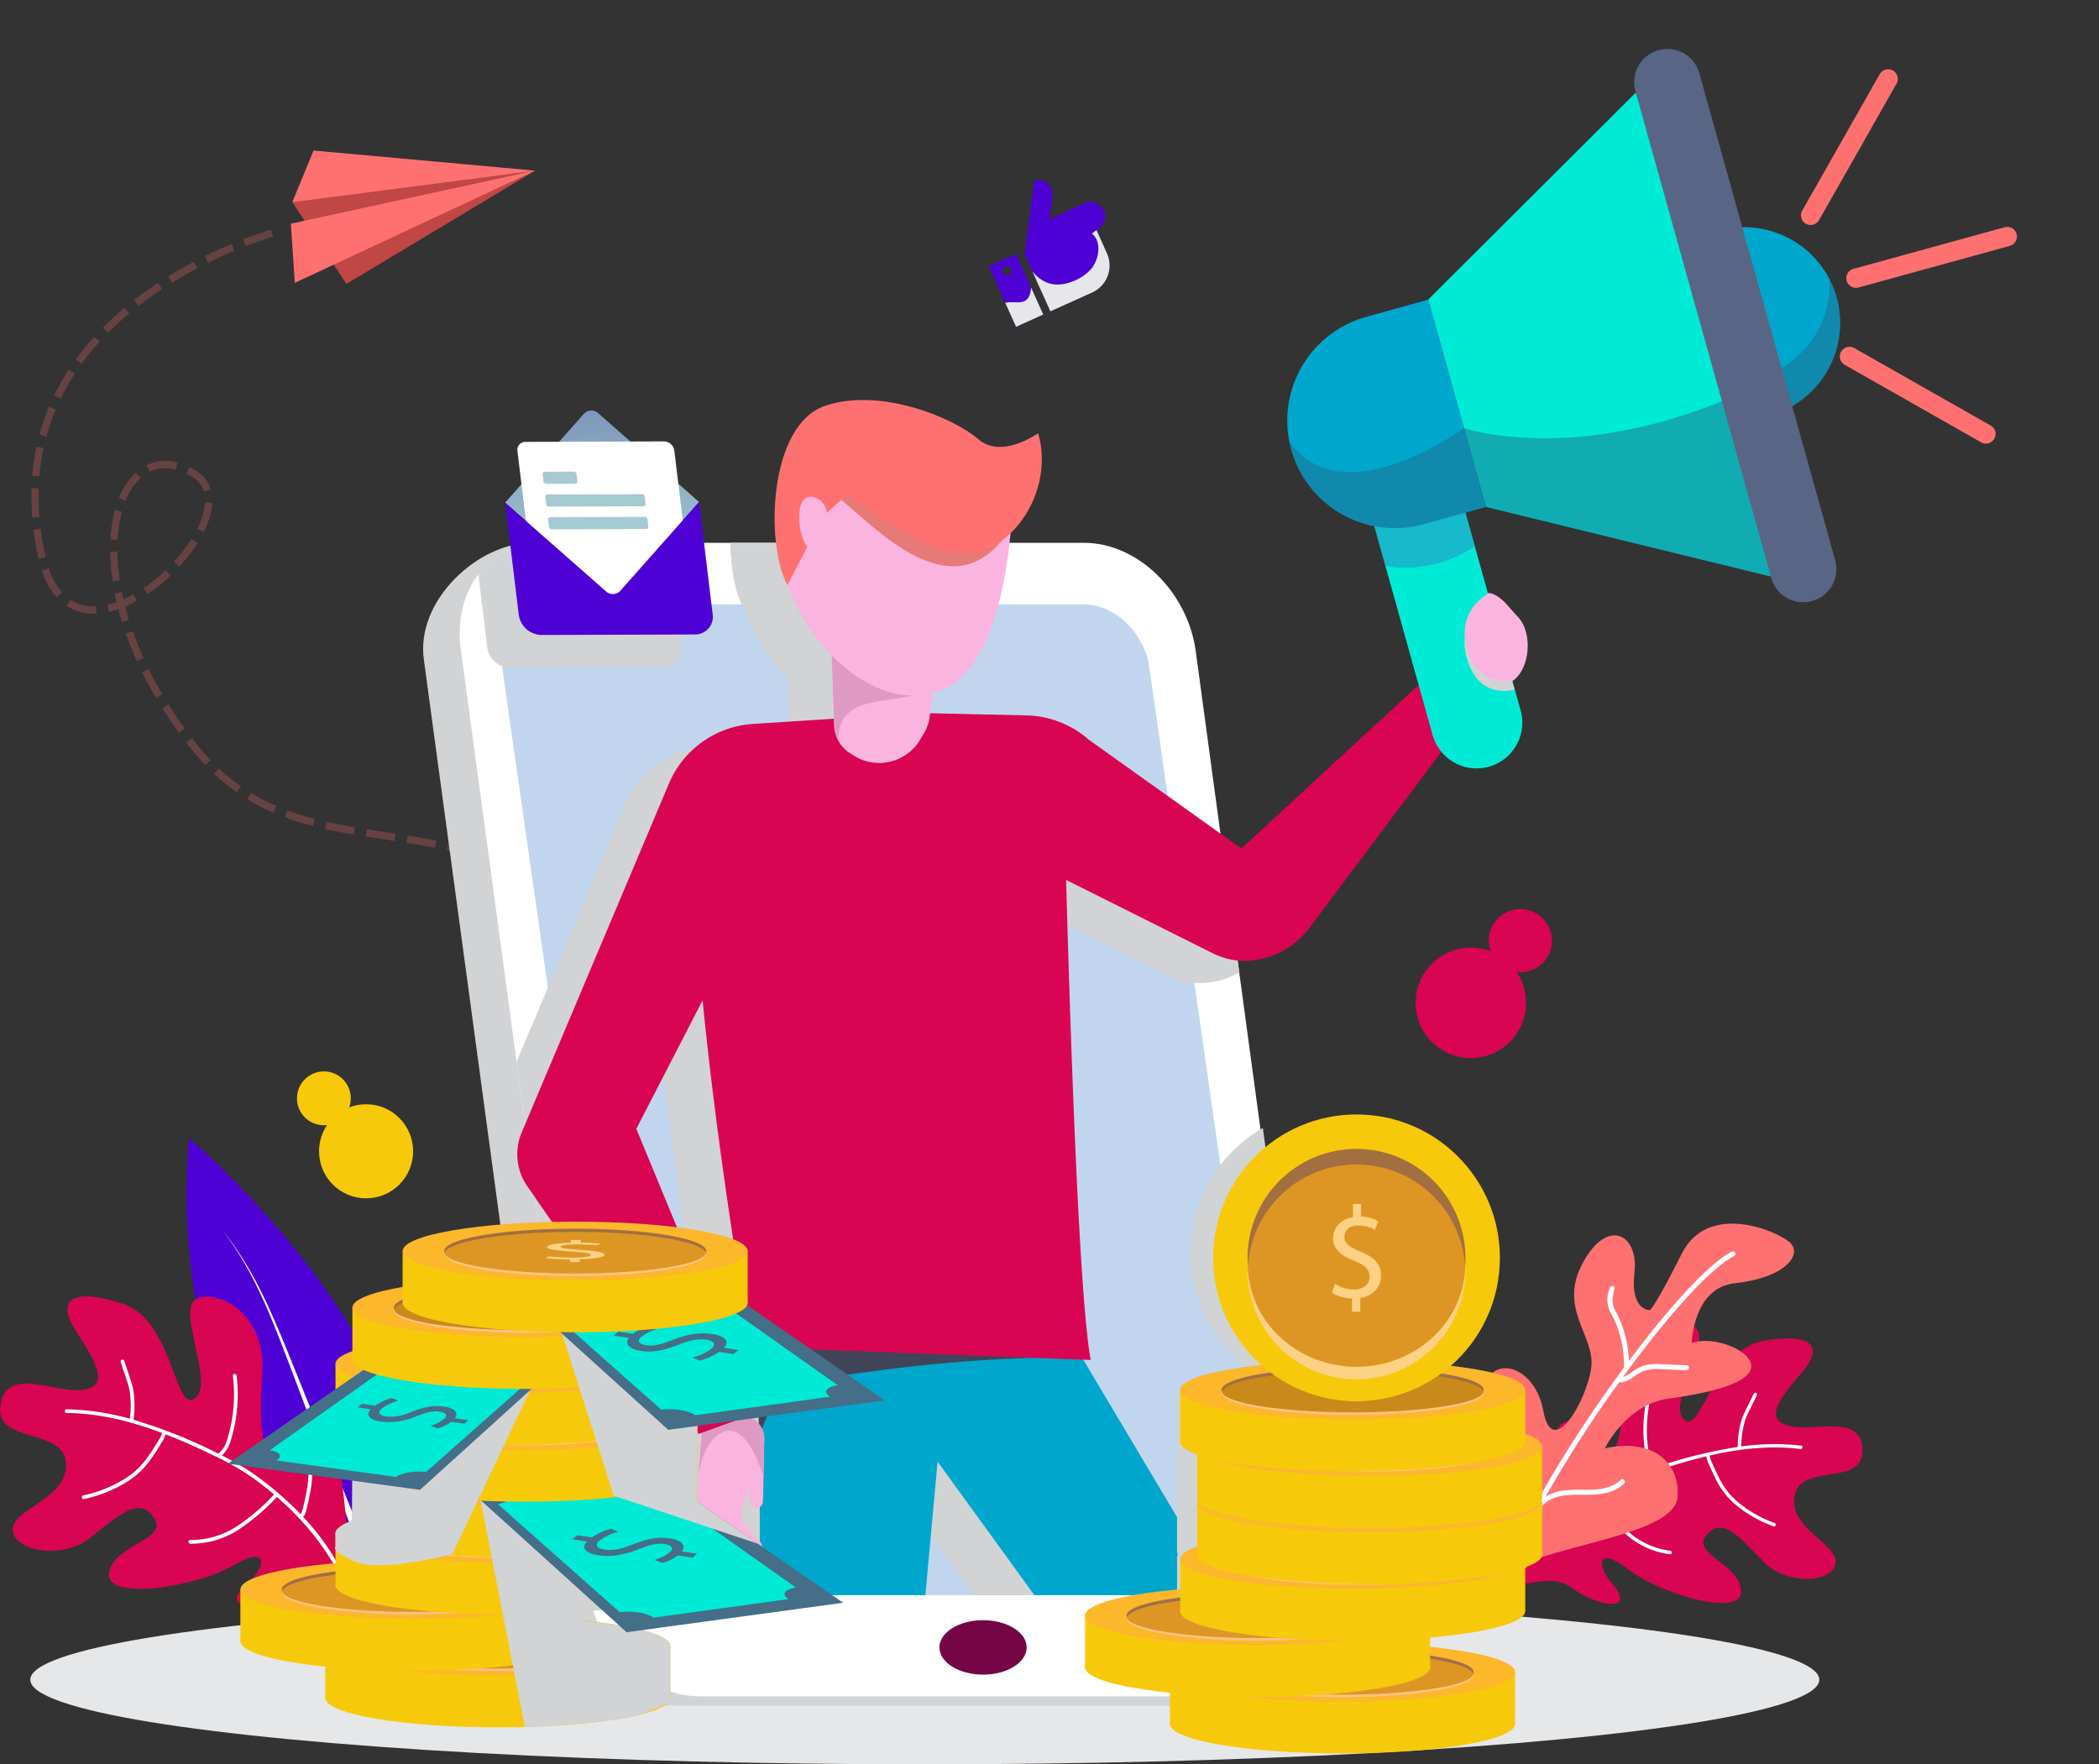 <svg xmlns="http://www.w3.org/2000/svg" xmlns:xlink="http://www.w3.org/1999/xlink" width="579.57" height="487.16" viewBox="0 0 579.57 487.16">
  <rect x="0" y="0" width="579.57" height="487.16" fill="#333333" stroke="none"/>
  <defs>
    <clipPath id="clip-path">
      <path id="SVGID" d="M830.779,2430.989H980.525c14.67,0,24.667-13.309,22.329-29.726L967.782,2142.21c-2.338-16.417-16.126-29.726-30.8-29.726H787.24c-14.67,0-24.667,13.309-22.329,29.726l35.071,259.052C802.321,2417.68,816.109,2430.989,830.779,2430.989Z" transform="translate(-764.573 -2112.484)" fill="none"/>
    </clipPath>
    <clipPath id="clip-path-2">
      <path id="Trazado_793" data-name="Trazado 793" d="M747.371,2133.435H903.418c9.142,0,221.305-249.188,219.848-259.42l27.157-160.4c-1.457-10.231-113.25-20.639-122.392-20.639l-203.384,74.194c-65.691,0-165.43,99.966-163.973,110.2l67.505,237.541C729.636,2125.14,738.229,2133.435,747.371,2133.435Z" transform="translate(-660.658 -1692.977)" fill="none"/>
    </clipPath>
    <linearGradient id="linear-gradient" x1="0.153" y1="-0.179" x2="0.191" y2="0.907" gradientUnits="objectBoundingBox">
      <stop offset="0" stop-color="#758eb7"/>
      <stop offset="1" stop-color="#a6cad1"/>
    </linearGradient>
    <linearGradient id="linear-gradient-2" x1="-5.423" y1="-17.552" x2="-4.402" y2="-17.552" gradientUnits="objectBoundingBox">
      <stop offset="0" stop-color="#758eb7"/>
      <stop offset="0.268" stop-color="#7891b8"/>
      <stop offset="0.52" stop-color="#819dbd"/>
      <stop offset="0.763" stop-color="#90afc5"/>
      <stop offset="1" stop-color="#a6cad1"/>
    </linearGradient>
    <linearGradient id="linear-gradient-3" x1="-1.94" y1="-17.261" x2="-0.918" y2="-17.261" xlink:href="#linear-gradient-2"/>
    <linearGradient id="linear-gradient-4" x1="-1.994" y1="-17.3" x2="-0.973" y2="-17.3" xlink:href="#linear-gradient-2"/>
  </defs>
  <g id="Grupo_410" data-name="Grupo 410" transform="translate(-409.307 -1692.977)">
    <ellipse id="Elipse_32" data-name="Elipse 32" cx="246.987" cy="23.371" rx="246.987" ry="23.371" transform="translate(417.671 2133.396)" fill="#e6e7e8" style="mix-blend-mode: multiply;isolation: isolate"/>
    <g id="Grupo_289" data-name="Grupo 289" transform="translate(417.961 1756.396)" opacity="0.25">
      <path id="Trazado_744" data-name="Trazado 744" d="M616.655,2091.548c-1.52-2.238-3.076-4.429-4.626-6.512l1.614-1.2c1.567,2.106,3.14,4.321,4.676,6.583Zm-6.639-9.164c-1.658-2.139-3.356-4.218-5.046-6.177l1.523-1.314c1.712,1.986,3.432,4.092,5.112,6.259Zm-7.246-8.67c-1.812-2-3.669-3.935-5.52-5.739l1.4-1.44c1.881,1.834,3.768,3.8,5.608,5.831Zm-7.929-8.022c-1.976-1.82-4.008-3.559-6.04-5.169l1.25-1.576c2.07,1.64,4.14,3.412,6.153,5.265Zm-8.67-7.184c-2.144-1.586-4.355-3.084-6.573-4.452l1.056-1.712c2.266,1.4,4.524,2.928,6.713,4.547Zm-9.422-6.138c-2.292-1.3-4.67-2.515-7.069-3.609l.835-1.83c2.452,1.118,4.884,2.359,7.227,3.69Zm-10.106-4.928c-2.4-.99-4.91-1.906-7.466-2.723l.612-1.916c2.609.833,5.174,1.769,7.622,2.78ZM556,2043.759c-2.464-.7-4.994-1.336-7.735-1.932l.428-1.966c2.783.605,5.354,1.248,7.86,1.963Zm-11-2.606c-2.362-.462-4.868-.9-7.887-1.388l.319-1.986c3.042.488,5.57.933,7.955,1.4Zm-11.192-1.905-2.781-.424q-2.608-.4-5.175-.8l.315-1.987c1.707.271,3.427.532,5.162.8l2.784.424Zm-11.274-1.765c-2.993-.51-5.591-1.013-7.944-1.542l.441-1.963c2.319.52,4.884,1.018,7.841,1.521Zm-11.241-2.336a78.228,78.228,0,0,1-7.764-2.42l.7-1.885a76.234,76.234,0,0,0,7.566,2.358Zm-10.916-3.688a58.372,58.372,0,0,1-7.24-3.752l1.051-1.716a56.2,56.2,0,0,0,6.99,3.621Zm-10.087-5.618a57.471,57.471,0,0,1-6.321-5.142l1.376-1.467a55.5,55.5,0,0,0,6.1,4.962Zm-8.734-7.534c-1.518-1.589-3.009-3.318-4.434-5.14q-.42-.536-.829-1.072l1.6-1.223q.4.528.817,1.056c1.383,1.77,2.831,3.448,4.3,4.989Zm-7.282-8.921c-1.6-2.208-3.129-4.468-4.544-6.719l1.7-1.071c1.392,2.213,2.9,4.436,4.47,6.609Zm-6.3-9.608c-1.389-2.358-2.688-4.762-3.861-7.142l1.8-.889c1.151,2.336,2.426,4.7,3.789,7.011Zm-5.307-10.2c-1.133-2.506-2.154-5.044-3.034-7.543l1.9-.669c.861,2.445,1.86,4.929,2.97,7.383Zm-4.1-10.763c-.367-1.187-.705-2.375-1.014-3.558a24.55,24.55,0,0,1-2.563.735l-.446-1.962a22.581,22.581,0,0,0,2.525-.735q-.176-.754-.334-1.5-.093-.437-.179-.872l1.973-.393q.084.423.174.849.123.583.258,1.169,1.369-.6,2.77-1.381l.979,1.757a34.307,34.307,0,0,1-3.267,1.606c.315,1.227.665,2.461,1.046,3.693Zm-7.072-2.34a13.663,13.663,0,0,1-8.252-2.134l1.1-1.683a11.69,11.69,0,0,0,7.063,1.807Zm14.144-5.354-1.124-1.668a46.5,46.5,0,0,0,6.121-4.951l1.39,1.454A48.53,48.53,0,0,1,465.642,1971.116Zm-25.118.865a20.947,20.947,0,0,1-4.068-7.338l1.905-.645a18.969,18.969,0,0,0,3.659,6.639Zm17.441-4.711-1.99.3a60.894,60.894,0,0,1-.679-8.148l2.012-.026A58.881,58.881,0,0,0,457.965,1967.27Zm16.458-3.765-1.484-1.358a43.658,43.658,0,0,0,4.786-6.236l1.7,1.068A45.678,45.678,0,0,1,474.423,1963.5Zm6.7-9.534-1.8-.9a18.873,18.873,0,0,0,2.158-7.27l2.009.1A20.826,20.826,0,0,1,481.122,1953.971Zm-45.6,7.351-.221-1.007c-.5-2.351-.9-4.706-1.182-7l2-.25c.28,2.237.668,4.536,1.154,6.832l.213.973Zm21.853-5.213-2.009-.11a39.593,39.593,0,0,1,1.253-8.146l1.942.525A37.606,37.606,0,0,0,457.374,1956.109Zm23.8-13.288a6.933,6.933,0,0,0-3.137-4.041c-.573-.356-1.151-.679-1.719-.959l.89-1.8c.627.309,1.263.664,1.892,1.054a8.886,8.886,0,0,1,4.008,5.193Zm-21.593,2.493-1.865-.753a18.967,18.967,0,0,1,4.649-7.022l1.355,1.486A16.99,16.99,0,0,0,459.581,1945.314Zm-23.806,4.466-2.005.163a72.034,72.034,0,0,1-.2-8.132l2.011.066A70.009,70.009,0,0,0,435.775,1949.78Zm37.6-13.072a10.109,10.109,0,0,0-7.144.588l-.885-1.807a12.122,12.122,0,0,1,8.537-.728Zm-37.612,1.879-2-.168a64.04,64.04,0,0,1,1.192-8.061l1.967.422A61.978,61.978,0,0,0,435.768,1938.587Zm1.932-11.006-1.941-.529a61.851,61.851,0,0,1,2.663-7.712l1.854.781A59.891,59.891,0,0,0,437.7,1927.581Zm3.936-10.46-1.809-.88a65.5,65.5,0,0,1,4.027-7.1l1.685,1.1A63.566,63.566,0,0,0,441.636,1917.121Zm5.775-9.6-1.628-1.181a74.435,74.435,0,0,1,5.148-6.322l1.489,1.353A72.413,72.413,0,0,0,447.411,1907.524Zm7.288-8.552-1.431-1.415c1.864-1.884,3.881-3.738,6-5.51l1.292,1.542C458.489,1895.321,456.519,1897.132,454.7,1898.972Zm8.44-7.469-1.237-1.587c2.088-1.626,4.312-3.22,6.612-4.738l1.108,1.679C467.367,1888.345,465.185,1889.909,463.139,1891.5Zm9.288-6.435-1.057-1.712c2.263-1.4,4.638-2.752,7.059-4.028l.938,1.779C476.987,1882.363,474.651,1883.7,472.427,1885.068Zm9.91-5.475-.89-1.8c2.412-1.191,4.9-2.323,7.4-3.366l.776,1.856C487.163,1877.307,484.712,1878.421,482.337,1879.593Zm10.38-4.561-.727-1.875c3.39-1.313,6.062-2.181,7.707-2.679l.582,1.926C498.667,1872.891,496.047,1873.742,492.716,1875.032Z" transform="translate(-433.53 -1870.478)" fill="#ff7171"/>
    </g>
    <g id="Grupo_290" data-name="Grupo 290" transform="translate(489.63 1734.54)">
      <path id="Trazado_745" data-name="Trazado 745" d="M635.209,1833.559l14.943,22.558,52.089-31.261-56.394,1.656Z" transform="translate(-634.821 -1819.3)" fill="#c14646"/>
      <path id="Trazado_746" data-name="Trazado 746" d="M641.07,1809.306l61.172,5.556-67.032,8.7Z" transform="translate(-634.821 -1809.306)" fill="#ff7171"/>
      <path id="Trazado_747" data-name="Trazado 747" d="M701.543,1824.855,635.2,1855.822l-1.078-16.326Z" transform="translate(-634.122 -1819.3)" fill="#ff7171"/>
    </g>
    <g id="Grupo_293" data-name="Grupo 293" transform="translate(409.307 2007.197)">
      <g id="Grupo_291" data-name="Grupo 291" transform="translate(51.475 0)">
        <path id="Trazado_748" data-name="Trazado 748" d="M556.717,2621.429l9.17,7.3-7.734-.614c13.573,57.687,51.755,93.388,56.452,53.07a68.681,68.681,0,0,0-2.329-26.063l-4.506,3.968L610,2647.962c-14.541-40.429-55.937-75.526-55.937-75.526A172.72,172.72,0,0,0,556.717,2621.429Z" transform="translate(-553.377 -2572.436)" fill="#4e01d4"/>
        <path id="Trazado_749" data-name="Trazado 749" d="M625.762,2743.394l-20.539-50.95c-3.463-8.475-6.738-17.025-10.434-25.419-3.7-8.37-8.065-16.546-13.881-23.64,5.665,7.216,9.832,15.447,13.351,23.869,3.507,8.442,6.605,17.065,9.889,25.611l19.464,51.369Z" transform="translate(-571.071 -2618.036)" fill="#fff"/>
      </g>
      <g id="Grupo_292" data-name="Grupo 292" transform="translate(0 43.728)">
        <path id="Trazado_750" data-name="Trazado 750" d="M506.6,2773.024c-2.323-17.627-2.669-45.226-10.412-45.008s-3.678,12.493-9.4,11.664-5.922-9.212-5.046-24.2-11.066-22.408-17.762-20.171,4.856,23.129-.8,27.607-6.012-21.394-19.8-25.993-18.968-1.434-13.04,7.58,9.277,15.521,1.3,16.174-20.588-6.564-22.227,4.219,17.509,6.033,18.1,16-14.841,12.5-14.679,18.363,13.463,8.347,21.151,2.381,13.831-11.978,17.848-5.672-10.926,7.089-12.374,15.115,23.978,4.01,34.1-1.886,9.276.269,4.172,4.762c-8.814,7.761,3.455,7.534,11.742,2.882C497.893,2772.108,507.987,2783.563,506.6,2773.024Z" transform="translate(-409.307 -2694.826)" fill="#d90452"/>
        <path id="Trazado_751" data-name="Trazado 751" d="M525.211,2787.163a5.105,5.105,0,0,0,.9-2.094c.037-.172.076-.341.117-.5.3-1.178.56-2.363.769-3.525a29.223,29.223,0,0,0,.666-8.023.516.516,0,0,0-1.027.1,28.405,28.405,0,0,1-.653,7.738c-.2,1.136-.46,2.3-.755,3.454-.043.169-.083.348-.124.531a4.574,4.574,0,0,1-.61,1.577,81.446,81.446,0,0,0-6.2-5.842c-.008-.009,0-.022-.013-.03s-.029-.007-.041-.017a85.938,85.938,0,0,0-7.254-5.627,68.439,68.439,0,0,0-8.233-4.717,8.852,8.852,0,0,0,2.481-4.261,42.225,42.225,0,0,0,1.564-17.823.516.516,0,0,0-1.023.132,41.214,41.214,0,0,1-1.523,17.385,7.26,7.26,0,0,1-2.5,4.058c-.24-.118-.517-.27-.751-.384a140.157,140.157,0,0,0-22.643-8.956,28.526,28.526,0,0,0-.111-8.5,28.834,28.834,0,0,0-.883-3.033l-1.567-4.724a.517.517,0,0,0-.981.327l1.568,4.723a27.338,27.338,0,0,1,.854,2.924,27.035,27.035,0,0,1,.109,7.992,70.622,70.622,0,0,0-17.47-2.624.516.516,0,0,0-.02,1.031h.01c9.189.08,18.1,2.4,26.379,5.518a5.833,5.833,0,0,1-.786,1.731c-1.975,3.241-4.017,6.593-6.945,9.063a23.587,23.587,0,0,1-3.289,2.281,35.806,35.806,0,0,1-10.746,4.161.515.515,0,0,0,.091,1.02.467.467,0,0,0,.122-.011,36.818,36.818,0,0,0,11.056-4.281,24.692,24.692,0,0,0,3.434-2.38c3.056-2.579,5.142-6,7.158-9.314a7.277,7.277,0,0,0,.858-1.894c4.683,1.81,9.166,3.85,13.355,5.879a75.471,75.471,0,0,1,9.847,5.531,85.212,85.212,0,0,1,6.756,5.205,56.508,56.508,0,0,1-10.129,8.686,23.269,23.269,0,0,1-12.711,3.877,1.571,1.571,0,0,1-.276-.01.515.515,0,0,0-.038,1.03c.092,0,.187.008.28.01a23.952,23.952,0,0,0,13.291-4.033,57.809,57.809,0,0,0,10.368-8.886c9.9,8.562,17.2,18.917,20.86,29.906a.512.512,0,0,0,.473.352.5.5,0,0,0,.178-.027.513.513,0,0,0,.325-.651A67.073,67.073,0,0,0,525.211,2787.163Z" transform="translate(-441.482 -2726.255)" fill="#fdfdfd"/>
      </g>
    </g>
    <g id="Grupo_296" data-name="Grupo 296" transform="translate(817.661 2030.847)">
      <g id="Grupo_294" data-name="Grupo 294" transform="translate(8.339 27.647)">
        <path id="Trazado_752" data-name="Trazado 752" d="M1579.991,2783.174c4.354-15.981,8.133-41.415,15.253-40.243s1.829,11.994,7.216,11.946,6.622-7.761,7.692-21.708,13.024-19.3,18.926-16.394-7.382,20.743-2.723,25.585,8.231-19,21.54-21.512,17.69,1.054,11.087,8.631-10.509,13.165-3.227,14.768,19.828-3.479,19.989,6.681-16.919,3.375-18.718,12.5,12.133,13.4,11.249,18.791-13.475,6.019-19.824-.453-11.266-12.791-15.765-7.474,9.2,7.914,9.528,15.5-22.637.7-31.238-6.015-8.6-.915-4.449,3.874c7.163,8.269-4.134,6.521-11.2,1.188C1588.141,2783.42,1577.388,2792.729,1579.991,2783.174Z" transform="translate(-1578.157 -2716.01)" fill="#d90452"/>
        <path id="Trazado_753" data-name="Trazado 753" d="M1592.094,2802.736a4.747,4.747,0,0,1-.572-2.046c-.013-.164-.028-.324-.045-.479-.129-1.125-.221-2.252-.268-3.351a27.241,27.241,0,0,1,.391-7.49.481.481,0,0,1,.935.223,26.457,26.457,0,0,0-.367,7.225c.046,1.075.136,2.181.264,3.283.019.162.032.332.048.507a4.264,4.264,0,0,0,.365,1.533,76.137,76.137,0,0,1,6.451-4.617c.009-.007.007-.02.016-.025s.027,0,.04-.01a79.947,79.947,0,0,1,7.4-4.285,63.63,63.63,0,0,1,8.192-3.323,8.247,8.247,0,0,1-1.757-4.245,39.341,39.341,0,0,1,.791-16.65.481.481,0,1,1,.928.25,38.39,38.39,0,0,0-.773,16.24,6.763,6.763,0,0,0,1.8,4.059c.237-.078.511-.186.742-.26a130.548,130.548,0,0,1,22.025-5.429,26.579,26.579,0,0,1,1.169-7.835,26.985,26.985,0,0,1,1.2-2.689l2.039-4.164a.481.481,0,0,1,.864.424l-2.039,4.164a25.459,25.459,0,0,0-1.155,2.592,25.2,25.2,0,0,0-1.1,7.365,65.776,65.776,0,0,1,16.456-.233.48.48,0,0,1-.111.954H1656c-8.492-1.079-17.013-.055-25.043,1.786a5.457,5.457,0,0,0,.509,1.7c1.418,3.239,2.882,6.589,5.275,9.236a21.972,21.972,0,0,0,2.751,2.517,33.336,33.336,0,0,0,9.4,5.189.48.48,0,0,1-.212.93.49.49,0,0,1-.111-.024,34.341,34.341,0,0,1-9.669-5.339,23.058,23.058,0,0,1-2.871-2.628c-2.5-2.764-3.994-6.187-5.44-9.5a6.779,6.779,0,0,1-.555-1.855c-4.551,1.083-8.944,2.405-13.066,3.752a70.191,70.191,0,0,0-9.783,3.872,79.36,79.36,0,0,0-6.889,3.958,52.652,52.652,0,0,0,8.262,9.288,21.678,21.678,0,0,0,11.247,5.173,1.493,1.493,0,0,0,.256.025.48.48,0,0,1-.094.956l-.26-.025a22.323,22.323,0,0,1-11.764-5.389,53.9,53.9,0,0,1-8.457-9.5c-10.209,6.663-18.253,15.307-23.006,24.992a.478.478,0,0,1-.481.266.485.485,0,0,1-.161-.047.478.478,0,0,1-.218-.642A62.478,62.478,0,0,1,1592.094,2802.736Z" transform="translate(-1575.573 -2749.833)" fill="#fdfdfd"/>
      </g>
      <g id="Grupo_295" data-name="Grupo 295" transform="translate(0)">
        <path id="Trazado_754" data-name="Trazado 754" d="M1560.378,2734.337c14.148-7.454,46.157-9.833,46.727-20.382s-8.241-16.011-20.081-13.275c0,0,5.763-12.109,17.546-13.724s22.634-4.343,22.86-8.826-10.277-8.641-16.427-6.565c0,0,.323-15.232,11.9-16.485,14.09-1.525,18.8-8.024,15.15-11.288s-22.612-11.232-29.806,3.13-8.781,15.608-8.781,15.608-5.518.2-4.29-10.357-7.384-15.417-14.26-2.709,3.334,20,2.353,28.71-10.718,26.255-13.277,12.041-18.867-17.766-17.705,2.654S1560.378,2734.337,1560.378,2734.337Z" transform="translate(-1552.234 -2638.63)" fill="#ff7171"/>
        <path id="Trazado_755" data-name="Trazado 755" d="M1623.648,2692.191a.687.687,0,0,0-.661-.714l-6.891-.258a13,13,0,0,0-5.659.641,14.323,14.323,0,0,0-2.422,1.437,9.866,9.866,0,0,1-2.57,1.407c11.755-16.123,23.822-29.85,30.66-33.356a.689.689,0,0,0-.629-1.226c-6.422,3.294-17.392,15.465-28.433,30.2l-.006-.247a30.625,30.625,0,0,0-3.181-12.578l-.23-.454a9.189,9.189,0,0,1-1.054-2.738,9.313,9.313,0,0,1,.542-3.775.688.688,0,1,0-1.322-.378,7.972,7.972,0,0,0,.61,7.515l.225.445a29.266,29.266,0,0,1,3.036,12.009l.016.636c.009.422.018.843.043,1.263,0,.02.015.034.018.053-9.875,13.35-19.652,28.538-26.16,41.1.206-2.487-.834-4.743-1.849-6.924a22.913,22.913,0,0,1-1.537-3.909,21.505,21.505,0,0,1-.373-5.783l.259-10.42a.687.687,0,1,0-1.375-.035l-.26,10.42a22.569,22.569,0,0,0,.416,6.154,23.866,23.866,0,0,0,1.623,4.154c.992,2.133,1.93,4.148,1.713,6.442a2.614,2.614,0,0,0,.347,1.929,92.38,92.38,0,0,0-5.41,12.7.687.687,0,0,0,.353.827.792.792,0,0,0,.093.037.687.687,0,0,0,.864-.446,106.766,106.766,0,0,1,7.48-16.7.675.675,0,0,0,.5-.329c1.129-1.972,3.534-3.363,6.6-3.813a33.916,33.916,0,0,1,5.078-.223c1.122.006,2.243.013,3.36-.049,3.645-.2,6.424-1.23,8.263-3.052a.688.688,0,0,0-.97-.977c-1.59,1.579-4.071,2.472-7.37,2.655-1.089.061-2.182.054-3.276.047a34.8,34.8,0,0,0-5.285.239,12.448,12.448,0,0,0-4.822,1.708,340.542,340.542,0,0,1,20.345-31.6c1.7.06,3.1-.863,4.444-1.787a13,13,0,0,1,2.185-1.307,11.952,11.952,0,0,1,5.068-.532l6.89.258A.687.687,0,0,0,1623.648,2692.191Z" transform="translate(-1565.646 -2652.396)" fill="#fff"/>
      </g>
    </g>
    <g id="Grupo_297" data-name="Grupo 297" transform="translate(800.174 1943.988)">
      <circle id="Elipse_33" data-name="Elipse 33" cx="15.247" cy="15.247" r="15.247" transform="translate(0 10.642)" fill="#d90452"/>
      <circle id="Elipse_34" data-name="Elipse 34" cx="8.728" cy="8.728" r="8.728" transform="translate(20.192 0)" fill="#d90452"/>
    </g>
    <path id="Trazado_756" data-name="Trazado 756" d="M802.372,2433.567H952.118c14.67,0,24.667-13.309,22.329-29.727l-35.072-259.052c-2.338-16.417-16.125-29.727-30.8-29.727L766.2,2112.484c-14.67,0-32.032,15.887-29.694,32.3l35.071,259.052C773.914,2420.259,787.7,2433.567,802.372,2433.567Z" transform="translate(-210.157 -269.622)" fill="#d1d3d4"/>
    <path id="Trazado_757" data-name="Trazado 757" d="M830.779,2430.989H980.525c14.67,0,24.667-13.309,22.329-29.726L967.782,2142.21c-2.338-16.417-16.126-29.726-30.8-29.726H787.24c-14.67,0-24.667,13.309-22.329,29.726l35.071,259.052C802.321,2417.68,816.109,2430.989,830.779,2430.989Z" transform="translate(-228.334 -269.622)" fill="#fff"/>
    <path id="Trazado_758" data-name="Trazado 758" d="M849.264,2433.641H996.686c8.637,0,14.523-7.836,13.146-17.5l-34.078-238.569c-1.377-9.666-9.494-17.5-18.131-17.5H810.2c-8.637,0-14.523,7.836-13.146,17.5l34.078,238.569C832.509,2425.8,840.627,2433.641,849.264,2433.641Z" transform="translate(-249.082 -300.205)" fill="#c1d6ee"/>
    <ellipse id="Elipse_35" data-name="Elipse 35" cx="12.045" cy="7.518" rx="12.045" ry="7.518" transform="translate(668.7 2140.338)" fill="#740646"/>
    <g id="Grupo_300" data-name="Grupo 300" transform="translate(536.239 1842.862)">
      <g id="Grupo_299" data-name="Grupo 299" transform="translate(0 0)" clip-path="url(#clip-path)">
        <g id="Grupo_298" data-name="Grupo 298" transform="translate(3.678 -130.261)" style="mix-blend-mode: multiply;isolation: isolate">
          <path id="Trazado_759" data-name="Trazado 759" d="M1126.895,1846.51a26.511,26.511,0,0,0,12.257-30.037c-.1-.369-.216-.734-.334-1.1-.022-.067-.043-.134-.065-.2-.1-.3-.211-.606-.324-.9-.05-.133-.1-.266-.152-.4q-.145-.368-.3-.728-.116-.27-.237-.536c-.05-.109-.1-.217-.153-.325-.134-.285-.272-.567-.415-.845l-.036-.072v0a26.546,26.546,0,0,0-24.021-14.252l-11.862-42.515a9.165,9.165,0,0,0-17.656,4.927l.118.423-57.34,57.161-17.179,4.793a29.7,29.7,0,0,0-20.631,36.575v.009l0,.008a29.7,29.7,0,0,0,22.947,21.18l3.046,10.917h0l9.183,32.91L974.8,1968.68l-42.084-30.009a27.093,27.093,0,0,0-17.3-6.753l-26.533-.6.748-5.613a22.133,22.133,0,0,0,2.283-.735c13.616-5.24,17.838-29.158,19.148-43.359,6.9-6.529,10.573-17.763,7.619-27.608,0,0-10.1,7.267-16.531,1.63s-26.736-14.428-42.288-9.2-16.612,38.088-10.4,49.527l.036-.069a54.055,54.055,0,0,0,12.2,19.443l.614,17.5-22.352,1.43a27.1,27.1,0,0,0-23.019,16.01L776.081,2047.1a15.428,15.428,0,0,0,1.523,14.771l47.322,68.444.9-.324-.873,10.931a.05.05,0,0,1,.017-.009l-.325,4.126a12.829,12.829,0,0,0,3.891,10.248l9.134,8.792a2.9,2.9,0,0,0,4.159-.135l-2.567,4.789H960.124l-28.982-58.919,2.07.077c-3.131-16.66-5.508-85.59-6.8-132.549l40.527,20.269a19.754,19.754,0,0,0,11.987,1.833h0a22.918,22.918,0,0,0,14.687-8.883l36.392-48.57a12.619,12.619,0,0,0,21.931-11.369l-2.276-8.157.617-.514c4.483-3.8,4.869-13.564.563-17.56l-3.317-3.732c-1.837-1.7-3.266-2.53-4.653-2.53l-3.584-12.846h0l-2.614-9.369,5.671-1.582,54.469,13.309,24.184,5.917h0l.116.416a9.165,9.165,0,0,0,17.656-4.926ZM807.741,2046.073l18.3-35.485c4.807,48.609,13.322,95.781,13.322,95.781l2.027.076.135,21.062-.02-.023c-.057-.064-.11-.131-.169-.191-.02-.022-.043-.041-.063-.062a6.248,6.248,0,0,0-3.083-1.713l2.036-.736Zm34.019,113.891-3.356-3.446a5.961,5.961,0,0,1-1.358-6.126l1.8-5.146.334,3.842a1.767,1.767,0,0,0,2.653,1.373l0,9.579C841.8,2160.015,841.784,2159.989,841.76,2159.964Zm46.351,8.771,2.811-30.758,22.3,30.758Z" transform="translate(-774.867 -1747.901)" fill="#d1d3d4"/>
          <path id="Trazado_760" data-name="Trazado 760" d="M1768.281,1806.245a2.667,2.667,0,0,0,3.637-1l21.4-37.669a2.667,2.667,0,0,0-1-3.636h0a2.667,2.667,0,0,0-3.636,1l-21.4,37.669A2.667,2.667,0,0,0,1768.281,1806.245Z" transform="translate(-1412.479 -1757.984)" fill="#d1d3d4"/>
          <path id="Trazado_761" data-name="Trazado 761" d="M1848.984,1887.378h0a2.667,2.667,0,0,0-3.279-1.864l-41.771,11.5a2.667,2.667,0,0,0-1.864,3.28h0a2.667,2.667,0,0,0,3.279,1.863l41.772-11.5A2.666,2.666,0,0,0,1848.984,1887.378Z" transform="translate(-1435.001 -1836.284)" fill="#d1d3d4"/>
          <path id="Trazado_762" data-name="Trazado 762" d="M1838.609,1999.818l-37.669-21.4a2.666,2.666,0,0,0-3.636,1h0a2.667,2.667,0,0,0,1,3.637l37.669,21.4a2.667,2.667,0,0,0,3.637-1h0A2.667,2.667,0,0,0,1838.609,1999.818Z" transform="translate(-1431.776 -1895.831)" fill="#d1d3d4"/>
        </g>
      </g>
    </g>
    <g id="Grupo_308" data-name="Grupo 308" transform="translate(499.111 1692.977)">
      <g id="Grupo_307" data-name="Grupo 307" transform="translate(0 0)" clip-path="url(#clip-path-2)">
        <g id="Grupo_301" data-name="Grupo 301" transform="translate(46.668 110.452)">
          <ellipse id="Elipse_36" data-name="Elipse 36" cx="134.659" cy="17.201" rx="134.659" ry="17.201" transform="translate(0 560.035)" fill="#d1d3d4" style="mix-blend-mode: multiply;isolation: isolate"/>
          <path id="Trazado_763" data-name="Trazado 763" d="M1313.22,3495.5l-.558,14.865,13.99.525,4.351-22.6Z" transform="translate(-1126.377 -2957.294)" fill="#feac84"/>
          <path id="Trazado_764" data-name="Trazado 764" d="M1329.652,3502.536l-15.938,2.4.465-10.562,16.324,5.047Z" transform="translate(-1127.053 -2961.207)" fill="#e87979"/>
          <path id="Trazado_765" data-name="Trazado 765" d="M1147.329,2827.8l-20.5,149.835-18.366-.69,6.5-150.4-69.434-95.777-9.766,106.844-11.093,152.826-11.366-.427-16.895-153.877.042-140.968,32.1-15.428,8.345,12.175,47.421,8.288,57.584,96.7a35.043,35.043,0,0,1,4.892,16.566Z" transform="translate(-923.118 -2437.638)" fill="#00a7cc"/>
          <path id="Trazado_766" data-name="Trazado 766" d="M1082.089,2723.745c-23.3.1-43.371,1.857-72.037,6.285-12.406,1.916-14.707,17.062-14.707,17.062l-.214-33.4,64.548.956Z" transform="translate(-922.295 -2459.454)" fill="#404459"/>
          <path id="Trazado_767" data-name="Trazado 767" d="M1506.852,2174.369l-2.768-15.791a3.861,3.861,0,0,1,1.942-4.05h0a3.861,3.861,0,0,1,5.584,2.36h0a2.191,2.191,0,0,0,3.682.948l3.41-3.5c3.711-3.81,5.777-4.146,9.676-.528l3.317,3.731c4.306,4,3.92,13.763-.563,17.561l-13.793,11.485Z" transform="translate(-1249.368 -2097.983)" fill="#fab4df"/>
          <path id="Trazado_768" data-name="Trazado 768" d="M966.389,2791.462h0a6.245,6.245,0,0,1,.347,2.186l-.36,17.235a1.768,1.768,0,0,1-1.835,1.73h0a1.769,1.769,0,0,1-1.7-1.614l-.334-3.842-1.8,5.146a5.96,5.96,0,0,0,1.358,6.125l3.356,3.446a2.9,2.9,0,0,1,.821,2.134h0a2.9,2.9,0,0,1-4.914,1.983L952.2,2817.2a12.826,12.826,0,0,1-3.891-10.248l1.452-18.428,9.993-1.2A6.238,6.238,0,0,1,966.389,2791.462Z" transform="translate(-892.178 -2506.75)" fill="#fab4df"/>
          <path id="Trazado_769" data-name="Trazado 769" d="M967.221,2804.483s-.03-.115-.079-.322c-.5-1.892-4.8-15.823-11.779-12.181-5.32,3.225-5.742,10.575-6.095,10.847a.041.041,0,0,0-.023.011l1.142-14.308,9.989-1.2a6.241,6.241,0,0,1,6.638,4.131,5.977,5.977,0,0,1,.345,2.056c-.074,1.664-.1,3.889-.119,5.9-.011.285-.01.571-.009.844-.005.148,0,.3,0,.433C967.214,2802.839,967.221,2804.483,967.221,2804.483Z" transform="translate(-892.804 -2506.755)" fill="#de99c4"/>
          <path id="Trazado_770" data-name="Trazado 770" d="M1072.03,2225.919l-44.22,59.017a22.917,22.917,0,0,1-14.687,8.883h0a19.754,19.754,0,0,1-11.987-1.833l-40.527-20.27c1.3,46.959,3.674,115.889,6.8,132.549l-93.847-3.524s-8.515-47.173-13.323-95.781l-18.3,35.485,32.486,78.709-15.3,5.533-47.321-68.444a15.429,15.429,0,0,1-1.524-14.771l40.856-96.817a27.1,27.1,0,0,1,23.019-16.01l46.844-3,28.617.642a27.09,27.09,0,0,1,17.3,6.752L1009,2263.051l51.608-47.63Z" transform="translate(-802.711 -2139.21)" fill="#d90452"/>
          <path id="Trazado_771" data-name="Trazado 771" d="M1051.32,2177.651l.953,27.163a9.488,9.488,0,0,0,4.38,7.667l.944.6a13.193,13.193,0,0,0,18.378-4.287l1.011-1.669a12.266,12.266,0,0,0,1.668-4.737l2.912-21.852Z" transform="translate(-958.409 -2114.935)" fill="#fab4df"/>
          <path id="Trazado_772" data-name="Trazado 772" d="M1079.772,2194.03l-.017.159c-8.591,5.922-26.46.217-26.377,14.741a9.3,9.3,0,0,1-1.1-4.105l-.955-27.161,19.5,1.862Z" transform="translate(-958.41 -2114.943)" fill="#de99c4"/>
          <path id="Trazado_773" data-name="Trazado 773" d="M1116.643,2183.9l-1.8,13.484-8.954-14.5Z" transform="translate(-993.483 -2118.292)" fill="#ea9378"/>
          <path id="Trazado_774" data-name="Trazado 774" d="M1077.115,2053.97s-.085,46.481-19.738,54.043-39.8-15.882-43.578-33.179,15.06-32.637,15.06-32.637Z" transform="translate(-933.972 -2027.877)" fill="#fab4df"/>
          <path id="Trazado_775" data-name="Trazado 775" d="M1097.507,2067.681c-15.709,20.938-37.9-5.46-46-11.146s4.039-11.469,4.039-11.469l21.665,9.376Z" transform="translate(-956.737 -2029.721)" fill="#e87979"/>
          <path id="Trazado_776" data-name="Trazado 776" d="M1028.011,2028.156s8.413,8.063,25.586,14.934,32.259-14.592,27.095-31.8c0,0-10.1,7.266-16.531,1.63s-26.735-14.428-42.288-9.2-16.612,38.088-10.4,49.527l5.479-10.561s-2.777-3.424-2.113-10.04,7.6-3.449,7.445.695Z" transform="translate(-930.52 -2002.118)" fill="#ff7171"/>
          <path id="Trazado_777" data-name="Trazado 777" d="M1309.729,3537.577a2.876,2.876,0,0,0-2.979,2.881l.034,14.792a6.058,6.058,0,0,0,2.121,4.563l18.259,15.6,18.461.693a4.3,4.3,0,0,0,4.464-4.436c-.2-6.445-2.472-17.441-15.519-17.931l-7.7-5.482-2.245-10.153Z" transform="translate(-1122.576 -2988.974)" fill="#d84178"/>
          <path id="Trazado_778" data-name="Trazado 778" d="M1332.8,3575.625l-5.62-.211-18.262-15.607a6.021,6.021,0,0,1-2.123-4.554l-.027-14.8a2.866,2.866,0,0,1,2.974-2.879l14.9.537v.011l-9.281-.337a2.883,2.883,0,0,0-2.984,2.879l.038,14.8a6.024,6.024,0,0,0,2.124,4.555Z" transform="translate(-1122.586 -2988.974)" fill="#a84a75"/>
          <path id="Trazado_779" data-name="Trazado 779" d="M1011.074,3548.144l-.394,10.492s-18.257,3.507-17.73,20.125a2.967,2.967,0,0,0,2.84,2.872l31.726,1.277a4.2,4.2,0,0,0,4.159-5.478l-9.234-28.862Z" transform="translate(-920.886 -2995.768)" fill="#d84178"/>
        </g>
        <g id="Grupo_306" data-name="Grupo 306" transform="translate(265.627 13.514)">
          <path id="Trazado_780" data-name="Trazado 780" d="M1591.343,1805.7l-4.551,1.27-16.45-42.436L1513,1821.7l15.965,57.218,78.65,19.217-7.9-44.823,4.551-1.27-8.735-22.514Z" transform="translate(-1474.097 -1752.484)" fill="#00ebd5"/>
          <path id="Trazado_781" data-name="Trazado 781" d="M1774.408,1887.89a26.5,26.5,0,0,1-15.988,31.822l-14.166-50.771A26.5,26.5,0,0,1,1774.408,1887.89Z" transform="translate(-1622.725 -1819.318)" fill="#00a7cc"/>
          <path id="Trazado_782" data-name="Trazado 782" d="M1794.593,1913.542a26.5,26.5,0,0,1-15.988,31.823l-2.945-10.554a26.552,26.552,0,0,0,16.916-26.372A26.67,26.67,0,0,1,1794.593,1913.542Z" transform="translate(-1642.91 -1844.97)" fill="#226b8e" opacity="0.49"/>
          <path id="Trazado_783" data-name="Trazado 783" d="M1451.433,2015.808l23.247,83.318a12.619,12.619,0,0,0,24.309-6.782l-23.247-83.319Z" transform="translate(-1434.525 -1909.618)" fill="#00ebd5"/>
          <path id="Trazado_784" data-name="Trazado 784" d="M1494.323,2079.149c-12.891,8.354-24.72,5.311-24.72,5.311l-5.748-20.6,24.857-4.821Z" transform="translate(-1442.51 -1941.764)" fill="#2d87c1" opacity="0.49"/>
          <path id="Trazado_785" data-name="Trazado 785" d="M1425.838,1929.316a29.7,29.7,0,1,0,15.965,57.218l17.179-4.793-15.965-57.219Z" transform="translate(-1404.111 -1855.308)" fill="#00a7cc"/>
          <path id="Trazado_786" data-name="Trazado 786" d="M1533.9,2001.364l-2.982.832,7.9,44.823-78.658-19.244-17.185,4.795a29.675,29.675,0,0,1-36.583-20.622,17.811,17.811,0,0,1-.441-2.034c14.862,20.677,48.144-3.875,48.144-3.875s31.384,10.781,76.88-9.864C1530.973,1996.175,1532.052,1998.073,1533.9,2001.364Z" transform="translate(-1405.292 -1901.36)" fill="#226b8e" opacity="0.49"/>
          <path id="Trazado_787" data-name="Trazado 787" d="M1678.911,1731.139a9.165,9.165,0,0,0-6.365,11.291l37.512,134.444a9.165,9.165,0,0,0,17.656-4.926L1690.2,1737.5A9.166,9.166,0,0,0,1678.911,1731.139Z" transform="translate(-1576.419 -1730.8)" fill="#596584"/>
          <g id="Grupo_305" data-name="Grupo 305" transform="translate(141.851 5.605)">
            <g id="Grupo_302" data-name="Grupo 302">
              <path id="Trazado_788" data-name="Trazado 788" d="M1802.483,1789.144h0a2.667,2.667,0,0,1-1-3.637l21.4-37.669a2.667,2.667,0,0,1,3.636-1h0a2.667,2.667,0,0,1,1,3.636l-21.4,37.669A2.667,2.667,0,0,1,1802.483,1789.144Z" transform="translate(-1801.133 -1746.489)" fill="#ff7171"/>
            </g>
            <g id="Grupo_303" data-name="Grupo 303" transform="translate(12.52 43.528)">
              <path id="Trazado_789" data-name="Trazado 789" d="M1881.323,1873.556l-41.772,11.5a2.667,2.667,0,0,1-3.279-1.863h0a2.667,2.667,0,0,1,1.863-3.279l41.772-11.5a2.667,2.667,0,0,1,3.279,1.864h0A2.668,2.668,0,0,1,1881.323,1873.556Z" transform="translate(-1836.175 -1868.316)" fill="#ff7171"/>
            </g>
            <g id="Grupo_304" data-name="Grupo 304" transform="translate(10.727 76.63)">
              <path id="Trazado_790" data-name="Trazado 790" d="M1870.176,1987.355l-37.669-21.4a2.667,2.667,0,0,1-1-3.637h0a2.667,2.667,0,0,1,3.636-1l37.669,21.4a2.667,2.667,0,0,1,1,3.637h0A2.667,2.667,0,0,1,1870.176,1987.355Z" transform="translate(-1831.157 -1960.965)" fill="#ff7171"/>
            </g>
          </g>
        </g>
        <path id="Trazado_791" data-name="Trazado 791" d="M1547.844,2159.475s-9.422,4.656-5.833,15.744,13.01,7.983,13.01,7.983Z" transform="translate(-1226.59 -1992.801)" fill="#d1d3d4" style="mix-blend-mode: multiply;isolation: isolate"/>
        <path id="Trazado_792" data-name="Trazado 792" d="M1547.844,2151.547s-9.422,4.657-5.833,15.743,13.01,7.982,13.01,7.982Z" transform="translate(-1226.59 -1987.706)" fill="#fab4df"/>
      </g>
    </g>
    <path id="Trazado_794" data-name="Trazado 794" d="M1318.957,2692.641h14.65c14.67,0,24.667-13.309,22.329-29.727l-13.29-98.169a39.6,39.6,0,0,0-2.711,67.086c-12.618,1.387-20.977,3.806-20.977,6.559v13.685a1.406,1.406,0,0,1,0,1.29v13.685a1.4,1.4,0,0,1,0,1.172V2681.9a1.406,1.406,0,0,1,0,1.29Z" transform="translate(-584.643 -560.296)" fill="#d1d3d4" style="mix-blend-mode: multiply;isolation: isolate"/>
    <g id="Grupo_364" data-name="Grupo 364" transform="translate(472.202 2030.289)">
      <g id="Grupo_333" data-name="Grupo 333" transform="translate(3.477 62.302)">
        <g id="Grupo_314" data-name="Grupo 314" transform="translate(23.449 46.774)">
          <g id="Grupo_313" data-name="Grupo 313">
            <g id="Grupo_309" data-name="Grupo 309" transform="translate(0 8.136)">
              <ellipse id="Elipse_37" data-name="Elipse 37" cx="47.64" cy="8.136" rx="47.64" ry="8.136" transform="translate(0 6.15)" fill="#f7c90b"/>
              <rect id="Rectángulo_166" data-name="Rectángulo 166" width="95.279" height="14.286" fill="#f7c90b"/>
            </g>
            <g id="Grupo_312" data-name="Grupo 312" transform="translate(0)">
              <ellipse id="Elipse_38" data-name="Elipse 38" cx="47.64" cy="8.136" rx="47.64" ry="8.136" fill="#fcb72b"/>
              <path id="Trazado_795" data-name="Trazado 795" d="M692.747,2966.479c0,3.414,16.205,6.181,36.19,6.181s36.191-2.767,36.191-6.181a.966.966,0,0,0-.062-.357c-1.084,3.249-16.841,5.823-36.129,5.823s-35.044-2.575-36.129-5.823A.965.965,0,0,0,692.747,2966.479Z" transform="translate(-681.298 -2957.63)" fill="#ffc285"/>
              <ellipse id="Elipse_39" data-name="Elipse 39" cx="36.129" cy="5.824" rx="36.129" ry="5.824" transform="translate(11.511 2.669)" fill="#dd9624"/>
              <path id="Trazado_796" data-name="Trazado 796" d="M692.747,2954a.925.925,0,0,0,.108.444c1.317-3.207,16.964-5.739,36.082-5.739s34.765,2.532,36.082,5.739a.927.927,0,0,0,.109-.444c0-3.414-16.205-6.181-36.191-6.181S692.747,2950.59,692.747,2954Z" transform="translate(-681.298 -2945.869)" fill="#a36f40"/>
              <g id="Grupo_311" data-name="Grupo 311" transform="translate(39.483 5.078)">
                <g id="Grupo_310" data-name="Grupo 310">
                  <path id="Trazado_797" data-name="Trazado 797" d="M780.85,2962.682v-.752a64.323,64.323,0,0,0,6.673-.328l-1.046-.5a58.5,58.5,0,0,1-6.281.321c-3.1,0-5.191-.305-5.191-.73s1.7-.663,4.93-.887c4.448-.3,7.2-.64,7.2-1.288,0-.618-2.573-1.088-6.587-1.2v-.752h-2.7v.722c-2.617.015-4.406.135-5.672.261l1.092.492a53.9,53.9,0,0,1,5.494-.253c3.36,0,4.624.343,4.624.64,0,.387-1.614.581-5.409.849-4.493.313-6.76.7-6.76,1.363,0,.589,2.4,1.14,6.892,1.267v.775Z" transform="translate(-771.211 -2956.567)" fill="#fcd183"/>
                </g>
              </g>
            </g>
          </g>
        </g>
        <g id="Grupo_320" data-name="Grupo 320" transform="translate(0 31.141)">
          <g id="Grupo_319" data-name="Grupo 319">
            <g id="Grupo_315" data-name="Grupo 315" transform="translate(0 8.136)">
              <ellipse id="Elipse_40" data-name="Elipse 40" cx="47.64" cy="8.136" rx="47.64" ry="8.136" transform="translate(0 6.15)" fill="#f7c90b"/>
              <rect id="Rectángulo_167" data-name="Rectángulo 167" width="95.279" height="14.286" fill="#f7c90b"/>
            </g>
            <g id="Grupo_318" data-name="Grupo 318">
              <ellipse id="Elipse_41" data-name="Elipse 41" cx="47.64" cy="8.136" rx="47.64" ry="8.136" fill="#fcb72b"/>
              <path id="Trazado_798" data-name="Trazado 798" d="M627.116,2922.725c0,3.413,16.205,6.181,36.19,6.181s36.191-2.768,36.191-6.181a.966.966,0,0,0-.062-.357c-1.085,3.249-16.84,5.824-36.129,5.824s-35.044-2.575-36.129-5.824A.966.966,0,0,0,627.116,2922.725Z" transform="translate(-615.667 -2913.876)" fill="#ffc285"/>
              <ellipse id="Elipse_42" data-name="Elipse 42" cx="36.129" cy="5.824" rx="36.129" ry="5.824" transform="translate(11.511 2.669)" fill="#dd9624"/>
              <path id="Trazado_799" data-name="Trazado 799" d="M627.116,2910.251a.925.925,0,0,0,.108.445c1.317-3.207,16.964-5.739,36.082-5.739s34.766,2.531,36.082,5.739a.926.926,0,0,0,.109-.445c0-3.413-16.205-6.181-36.191-6.181S627.116,2906.838,627.116,2910.251Z" transform="translate(-615.667 -2902.115)" fill="#a36f40"/>
              <g id="Grupo_317" data-name="Grupo 317" transform="translate(39.483 5.078)">
                <g id="Grupo_316" data-name="Grupo 316">
                  <path id="Trazado_800" data-name="Trazado 800" d="M715.219,2918.928v-.752a64.748,64.748,0,0,0,6.673-.328l-1.046-.5a58.522,58.522,0,0,1-6.281.32c-3.1,0-5.191-.3-5.191-.73,0-.409,1.7-.663,4.929-.886,4.448-.3,7.2-.641,7.2-1.288,0-.619-2.573-1.088-6.586-1.2v-.752h-2.7v.722c-2.617.015-4.406.134-5.672.261l1.092.492a53.59,53.59,0,0,1,5.494-.254c3.36,0,4.624.343,4.624.641,0,.387-1.614.581-5.409.849-4.493.313-6.761.7-6.761,1.363,0,.589,2.4,1.14,6.892,1.267v.775Z" transform="translate(-705.58 -2912.813)" fill="#fcd183"/>
                </g>
              </g>
            </g>
          </g>
        </g>
        <g id="Grupo_326" data-name="Grupo 326" transform="translate(26.262 15.632)">
          <g id="Grupo_325" data-name="Grupo 325">
            <g id="Grupo_321" data-name="Grupo 321" transform="translate(0 8.136)">
              <ellipse id="Elipse_43" data-name="Elipse 43" cx="47.64" cy="8.136" rx="47.64" ry="8.136" transform="translate(0 6.15)" fill="#f7c90b"/>
              <rect id="Rectángulo_168" data-name="Rectángulo 168" width="95.279" height="14.286" fill="#f7c90b"/>
            </g>
            <g id="Grupo_324" data-name="Grupo 324">
              <ellipse id="Elipse_44" data-name="Elipse 44" cx="47.64" cy="8.136" rx="47.64" ry="8.136" fill="#fcb72b"/>
              <path id="Trazado_801" data-name="Trazado 801" d="M700.619,2879.318c0,3.413,16.205,6.18,36.19,6.18s36.191-2.767,36.191-6.18a.97.97,0,0,0-.062-.357c-1.085,3.249-16.841,5.823-36.129,5.823s-35.044-2.574-36.129-5.823A.97.97,0,0,0,700.619,2879.318Z" transform="translate(-689.17 -2870.469)" fill="#ffc285"/>
              <ellipse id="Elipse_45" data-name="Elipse 45" cx="36.129" cy="5.824" rx="36.129" ry="5.824" transform="translate(11.511 2.669)" fill="#c98a1b"/>
              <path id="Trazado_802" data-name="Trazado 802" d="M700.619,2866.844a.928.928,0,0,0,.108.445c1.317-3.207,16.964-5.739,36.082-5.739s34.766,2.532,36.082,5.739a.926.926,0,0,0,.109-.445c0-3.413-16.205-6.181-36.191-6.181S700.619,2863.43,700.619,2866.844Z" transform="translate(-689.17 -2858.708)" fill="#a36f40"/>
              <g id="Grupo_323" data-name="Grupo 323" transform="translate(39.483 5.078)">
                <g id="Grupo_322" data-name="Grupo 322">
                  <path id="Trazado_803" data-name="Trazado 803" d="M788.722,2875.521v-.752a64.454,64.454,0,0,0,6.673-.328l-1.046-.5a58.577,58.577,0,0,1-6.281.32c-3.1,0-5.19-.305-5.19-.73s1.7-.663,4.929-.886c4.448-.3,7.2-.641,7.2-1.289,0-.618-2.573-1.087-6.586-1.2v-.752h-2.7v.722c-2.617.015-4.406.134-5.672.261l1.092.491a53.85,53.85,0,0,1,5.494-.253c3.36,0,4.624.343,4.624.64,0,.387-1.614.581-5.409.849-4.493.313-6.761.7-6.761,1.363,0,.589,2.4,1.14,6.892,1.267v.775Z" transform="translate(-779.083 -2869.406)" fill="#fcd183"/>
                </g>
              </g>
            </g>
          </g>
        </g>
        <g id="Grupo_332" data-name="Grupo 332" transform="translate(30.931)">
          <g id="Grupo_331" data-name="Grupo 331">
            <g id="Grupo_327" data-name="Grupo 327" transform="translate(0 8.136)">
              <ellipse id="Elipse_46" data-name="Elipse 46" cx="47.64" cy="8.136" rx="47.64" ry="8.136" transform="translate(0 6.15)" fill="#f7c90b"/>
              <rect id="Rectángulo_169" data-name="Rectángulo 169" width="95.279" height="14.286" transform="translate(0)" fill="#f7c90b"/>
            </g>
            <g id="Grupo_330" data-name="Grupo 330">
              <ellipse id="Elipse_47" data-name="Elipse 47" cx="47.64" cy="8.136" rx="47.64" ry="8.136" fill="#fcb72b"/>
              <path id="Trazado_804" data-name="Trazado 804" d="M713.689,2835.565c0,3.413,16.205,6.181,36.19,6.181s36.191-2.768,36.191-6.181a.965.965,0,0,0-.062-.357c-1.084,3.249-16.841,5.823-36.129,5.823s-35.044-2.574-36.129-5.823A.965.965,0,0,0,713.689,2835.565Z" transform="translate(-702.24 -2826.716)" fill="#ffc285"/>
              <ellipse id="Elipse_48" data-name="Elipse 48" cx="36.129" cy="5.824" rx="36.129" ry="5.824" transform="translate(11.511 2.669)" fill="#c98a1b"/>
              <path id="Trazado_805" data-name="Trazado 805" d="M713.689,2823.09a.926.926,0,0,0,.108.445c1.317-3.207,16.964-5.739,36.082-5.739s34.765,2.532,36.082,5.739a.926.926,0,0,0,.109-.445c0-3.413-16.206-6.18-36.191-6.18S713.689,2819.677,713.689,2823.09Z" transform="translate(-702.24 -2814.955)" fill="#a36f40"/>
              <g id="Grupo_329" data-name="Grupo 329" transform="translate(39.483 5.078)">
                <g id="Grupo_328" data-name="Grupo 328">
                  <path id="Trazado_806" data-name="Trazado 806" d="M801.792,2831.769v-.752a64.678,64.678,0,0,0,6.673-.328l-1.046-.5a58.582,58.582,0,0,1-6.281.32c-3.1,0-5.191-.305-5.191-.73s1.7-.663,4.93-.886c4.448-.3,7.2-.641,7.2-1.289,0-.618-2.573-1.087-6.587-1.2v-.752h-2.7v.722c-2.617.015-4.406.134-5.672.261l1.092.491a53.776,53.776,0,0,1,5.494-.253c3.36,0,4.624.343,4.624.64,0,.387-1.614.581-5.409.849-4.493.313-6.761.7-6.761,1.363,0,.589,2.4,1.14,6.892,1.267v.774Z" transform="translate(-792.153 -2825.653)" fill="#fcd183"/>
                </g>
              </g>
            </g>
          </g>
        </g>
      </g>
      <path id="Trazado_807" data-name="Trazado 807" d="M779.083,2844.47,791.909,2910s25.072-1.235,31.521-3.464,8.636-3.7,8.636-3.7v-15.256s0-4.977-23.449-6.849a27.822,27.822,0,0,1,.1-2.8l9.855-.691Z" transform="translate(-709.861 -2770.367)" fill="#d1d3d4" style="mix-blend-mode: multiply;isolation: isolate"/>
      <g id="Grupo_335" data-name="Grupo 335" transform="translate(66.423 66.016)">
        <path id="Trazado_808" data-name="Trazado 808" d="M814.942,2869.194l59.815-8.141-56.749-39.218-46.757,7.81Z" transform="translate(-771.251 -2821.835)" fill="#456e89"/>
        <path id="Trazado_809" data-name="Trazado 809" d="M794.039,2840.786l33.643,29.806c3.433-.463,7.609.22,9.372,1.526l37.22-5.122c-2.036-1.3-1.085-2.72,2.092-3.177l-41.877-29.6c-2.618.442-6.031-.26-7.6-1.571l-30.018,4.94C798.166,2838.908,796.912,2840.337,794.039,2840.786Z" transform="translate(-785.897 -2828.786)" fill="#00ebd5"/>
        <g id="Grupo_334" data-name="Grupo 334" transform="translate(28.637 18.777)">
          <path id="Trazado_810" data-name="Trazado 810" d="M852.915,2876.191l3.955.608a17.193,17.193,0,0,1,5.256-2.411l2.069.823a15.7,15.7,0,0,0-4.988,2.261c-1.657,1.241-1.137,2.328,1.165,2.673,2.232.333,4.5-.143,7.381-1.256,3.854-1.544,7.052-2.371,10.54-1.844,3.351.5,4.705,1.92,3.425,3.627l4.2.614-1.265,1.088-4.062-.591a13.111,13.111,0,0,1-4.231,2.067l-2.231-.841a12.255,12.255,0,0,0,4.118-2c1.621-1.352.346-2.139-1.282-2.382-2.109-.315-3.961.177-7.329,1.483-4.027,1.548-7.354,2.142-11.007,1.6-3.221-.479-4.9-1.888-3.124-3.791l-4.1-.627Z" transform="translate(-851.403 -2874.388)" fill="#456e89"/>
        </g>
      </g>
      <g id="Grupo_341" data-name="Grupo 341" transform="translate(34.408 46.774)">
        <g id="Grupo_340" data-name="Grupo 340">
          <g id="Grupo_336" data-name="Grupo 336" transform="translate(0 8.136)">
            <ellipse id="Elipse_49" data-name="Elipse 49" cx="47.64" cy="8.136" rx="47.64" ry="8.136" transform="translate(0 6.15)" fill="#f7c90b"/>
            <rect id="Rectángulo_170" data-name="Rectángulo 170" width="95.279" height="14.286" transform="translate(0)" fill="#f7c90b"/>
          </g>
          <g id="Grupo_339" data-name="Grupo 339">
            <ellipse id="Elipse_50" data-name="Elipse 50" cx="47.64" cy="8.136" rx="47.64" ry="8.136" fill="#fcb72b"/>
            <path id="Trazado_811" data-name="Trazado 811" d="M713.689,2792.1c0,3.413,16.205,6.181,36.19,6.181s36.191-2.768,36.191-6.181a.965.965,0,0,0-.062-.357c-1.084,3.249-16.841,5.824-36.129,5.824s-35.044-2.574-36.129-5.824A.965.965,0,0,0,713.689,2792.1Z" transform="translate(-702.24 -2783.256)" fill="#ffc285"/>
            <ellipse id="Elipse_51" data-name="Elipse 51" cx="36.129" cy="5.824" rx="36.129" ry="5.824" transform="translate(11.511 2.669)" fill="#c98a1b"/>
            <path id="Trazado_812" data-name="Trazado 812" d="M713.689,2779.63a.924.924,0,0,0,.108.445c1.317-3.207,16.964-5.739,36.082-5.739s34.765,2.532,36.082,5.739a.924.924,0,0,0,.109-.445c0-3.414-16.206-6.181-36.191-6.181S713.689,2776.216,713.689,2779.63Z" transform="translate(-702.24 -2771.495)" fill="#a36f40"/>
            <g id="Grupo_338" data-name="Grupo 338" transform="translate(39.483 5.078)">
              <g id="Grupo_337" data-name="Grupo 337">
                <path id="Trazado_813" data-name="Trazado 813" d="M801.792,2788.308v-.752a64.767,64.767,0,0,0,6.673-.327l-1.046-.5a58.646,58.646,0,0,1-6.281.32c-3.1,0-5.191-.305-5.191-.73s1.7-.663,4.93-.886c4.448-.3,7.2-.641,7.2-1.289,0-.618-2.573-1.087-6.587-1.2v-.752h-2.7v.723c-2.617.014-4.406.134-5.672.261l1.092.491a53.627,53.627,0,0,1,5.494-.253c3.36,0,4.624.343,4.624.641,0,.386-1.614.581-5.409.848-4.493.313-6.761.7-6.761,1.364,0,.589,2.4,1.139,6.892,1.266v.774Z" transform="translate(-792.153 -2782.193)" fill="#fcd183"/>
              </g>
            </g>
          </g>
        </g>
      </g>
      <g id="Grupo_347" data-name="Grupo 347" transform="translate(29.738 31.141)">
        <g id="Grupo_346" data-name="Grupo 346">
          <g id="Grupo_342" data-name="Grupo 342" transform="translate(0 8.136)">
            <ellipse id="Elipse_52" data-name="Elipse 52" cx="47.64" cy="8.136" rx="47.64" ry="8.136" transform="translate(0 6.15)" fill="#f7c90b"/>
            <rect id="Rectángulo_171" data-name="Rectángulo 171" width="95.279" height="14.286" fill="#f7c90b"/>
          </g>
          <g id="Grupo_345" data-name="Grupo 345">
            <ellipse id="Elipse_53" data-name="Elipse 53" cx="47.64" cy="8.136" rx="47.64" ry="8.136" fill="#fcb72b"/>
            <path id="Trazado_814" data-name="Trazado 814" d="M700.619,2748.352c0,3.413,16.205,6.181,36.19,6.181S773,2751.765,773,2748.352a.966.966,0,0,0-.062-.357c-1.085,3.249-16.841,5.823-36.129,5.823s-35.044-2.575-36.129-5.823A.965.965,0,0,0,700.619,2748.352Z" transform="translate(-689.17 -2739.502)" fill="#ffc285"/>
            <ellipse id="Elipse_54" data-name="Elipse 54" cx="36.129" cy="5.824" rx="36.129" ry="5.824" transform="translate(11.511 2.669)" fill="#c98a1b"/>
            <path id="Trazado_815" data-name="Trazado 815" d="M700.619,2735.876a.928.928,0,0,0,.108.445c1.317-3.207,16.964-5.739,36.082-5.739s34.766,2.532,36.082,5.739a.926.926,0,0,0,.109-.445c0-3.413-16.205-6.181-36.191-6.181S700.619,2732.463,700.619,2735.876Z" transform="translate(-689.17 -2727.742)" fill="#a36f40"/>
            <g id="Grupo_344" data-name="Grupo 344" transform="translate(39.483 5.078)">
              <g id="Grupo_343" data-name="Grupo 343">
                <path id="Trazado_816" data-name="Trazado 816" d="M788.722,2744.555v-.752a64.327,64.327,0,0,0,6.673-.328l-1.046-.5a58.5,58.5,0,0,1-6.281.321c-3.1,0-5.19-.306-5.19-.73s1.7-.663,4.929-.887c4.448-.3,7.2-.64,7.2-1.289,0-.618-2.573-1.087-6.586-1.2v-.752h-2.7v.722c-2.617.015-4.406.134-5.672.261l1.092.491a53.7,53.7,0,0,1,5.494-.253c3.36,0,4.624.343,4.624.64,0,.387-1.614.581-5.409.849-4.493.313-6.761.7-6.761,1.363,0,.589,2.4,1.14,6.892,1.267v.775Z" transform="translate(-779.083 -2738.44)" fill="#fcd183"/>
              </g>
            </g>
          </g>
        </g>
      </g>
      <path id="Trazado_817" data-name="Trazado 817" d="M723.186,2760.65,700.6,2808.293s-19.46,5.166-26.662,2.166-5.624-4.269-5.624-4.269v-3.625s-.445-1.294,3.482-3.058c.93-.361,1.058-.615,1.058-.615l.13-15.017Z" transform="translate(-638.572 -2716.495)" fill="#d1d3d4" style="mix-blend-mode: multiply;isolation: isolate"/>
      <g id="Grupo_349" data-name="Grupo 349" transform="translate(0 32.042)">
        <path id="Trazado_818" data-name="Trazado 818" d="M638.412,2768.769l-53.072-7.224,50.352-34.8,41.486,6.93Z" transform="translate(-585.34 -2726.748)" fill="#456e89"/>
        <path id="Trazado_819" data-name="Trazado 819" d="M690.763,2743.563l-29.851,26.446c-3.046-.411-6.752.2-8.315,1.354l-33.024-4.545c1.807-1.153.963-2.414-1.856-2.82l37.157-26.261c2.323.393,5.351-.23,6.739-1.394l26.634,4.384C687.1,2741.9,688.213,2743.165,690.763,2743.563Z" transform="translate(-606.149 -2732.915)" fill="#00ebd5"/>
        <g id="Grupo_348" data-name="Grupo 348" transform="translate(35.804 16.66)">
          <path id="Trazado_820" data-name="Trazado 820" d="M685.55,2775.953l3.641.556c-1.572,1.688-.086,2.939,2.772,3.364a18.476,18.476,0,0,0,9.766-1.421c2.989-1.159,4.632-1.594,6.5-1.315,1.445.215,2.576.915,1.137,2.114a10.86,10.86,0,0,1-3.654,1.776l1.979.747a11.629,11.629,0,0,0,3.754-1.834l3.6.524,1.122-.966-3.727-.545c1.136-1.514-.065-2.771-3.039-3.217-3.094-.467-5.932.265-9.352,1.636a12.709,12.709,0,0,1-6.549,1.115c-2.043-.307-2.5-1.271-1.034-2.373a13.952,13.952,0,0,1,4.426-2.005l-1.836-.73a15.247,15.247,0,0,0-4.664,2.139l-3.509-.54Z" transform="translate(-685.55 -2773.378)" fill="#456e89"/>
        </g>
      </g>
      <g id="Grupo_355" data-name="Grupo 355" transform="translate(34.408 15.632)">
        <g id="Grupo_354" data-name="Grupo 354">
          <g id="Grupo_350" data-name="Grupo 350" transform="translate(0 8.136)">
            <ellipse id="Elipse_55" data-name="Elipse 55" cx="47.64" cy="8.136" rx="47.64" ry="8.136" transform="translate(0 6.15)" fill="#f7c90b"/>
            <rect id="Rectángulo_172" data-name="Rectángulo 172" width="95.279" height="14.286" transform="translate(0)" fill="#f7c90b"/>
          </g>
          <g id="Grupo_353" data-name="Grupo 353">
            <ellipse id="Elipse_56" data-name="Elipse 56" cx="47.64" cy="8.136" rx="47.64" ry="8.136" fill="#fcb72b"/>
            <path id="Trazado_821" data-name="Trazado 821" d="M713.689,2704.945c0,3.414,16.205,6.181,36.19,6.181s36.191-2.767,36.191-6.181a.963.963,0,0,0-.062-.357c-1.084,3.249-16.841,5.823-36.129,5.823s-35.044-2.575-36.129-5.823A.964.964,0,0,0,713.689,2704.945Z" transform="translate(-702.24 -2696.096)" fill="#ffc285"/>
            <ellipse id="Elipse_57" data-name="Elipse 57" cx="36.129" cy="5.824" rx="36.129" ry="5.824" transform="translate(11.511 2.669)" fill="#c98a1b"/>
            <path id="Trazado_822" data-name="Trazado 822" d="M713.689,2692.47a.923.923,0,0,0,.108.444c1.317-3.207,16.964-5.739,36.082-5.739s34.765,2.532,36.082,5.739a.924.924,0,0,0,.109-.444c0-3.413-16.206-6.181-36.191-6.181S713.689,2689.056,713.689,2692.47Z" transform="translate(-702.24 -2684.335)" fill="#a36f40"/>
            <g id="Grupo_352" data-name="Grupo 352" transform="translate(39.483 5.078)">
              <g id="Grupo_351" data-name="Grupo 351">
                <path id="Trazado_823" data-name="Trazado 823" d="M801.792,2701.148v-.752a64.48,64.48,0,0,0,6.673-.328l-1.046-.5a58.429,58.429,0,0,1-6.281.321c-3.1,0-5.191-.306-5.191-.731,0-.409,1.7-.662,4.93-.886,4.448-.3,7.2-.64,7.2-1.288,0-.618-2.573-1.088-6.587-1.2v-.752h-2.7v.722c-2.617.015-4.406.134-5.672.26l1.092.492a53.553,53.553,0,0,1,5.494-.253c3.36,0,4.624.343,4.624.64,0,.387-1.614.582-5.409.849-4.493.313-6.761.7-6.761,1.363,0,.588,2.4,1.14,6.892,1.267v.774Z" transform="translate(-792.153 -2695.033)" fill="#fcd183"/>
              </g>
            </g>
          </g>
        </g>
      </g>
      <path id="Trazado_824" data-name="Trazado 824" d="M843.574,2723.583l14.308,44.783,39.788,13.25L880.865,2770l.133-26.345Z" transform="translate(-751.31 -2692.672)" fill="#d1d3d4" style="mix-blend-mode: multiply;isolation: isolate"/>
      <g id="Grupo_357" data-name="Grupo 357" transform="translate(77.934 10.13)">
        <path id="Trazado_825" data-name="Trazado 825" d="M847.16,2712.779l59.815-8.141-56.749-39.219-46.757,7.811Z" transform="translate(-803.468 -2665.419)" fill="#456e89"/>
        <path id="Trazado_826" data-name="Trazado 826" d="M826.257,2684.371l33.643,29.806c3.433-.463,7.609.22,9.372,1.526l37.22-5.123c-2.036-1.3-1.085-2.721,2.092-3.177l-41.877-29.6c-2.618.442-6.031-.26-7.6-1.571l-30.018,4.94C830.384,2682.493,829.13,2683.923,826.257,2684.371Z" transform="translate(-818.115 -2672.371)" fill="#00ebd5"/>
        <g id="Grupo_356" data-name="Grupo 356" transform="translate(28.637 18.777)">
          <path id="Trazado_827" data-name="Trazado 827" d="M916.624,2725.633l-3.956-.608a17.166,17.166,0,0,1-5.256,2.411l-2.069-.823a15.718,15.718,0,0,0,4.988-2.26c1.657-1.241,1.137-2.328-1.165-2.674-2.232-.333-4.5.143-7.381,1.257-3.854,1.545-7.052,2.37-10.54,1.844-3.351-.5-4.7-1.921-3.425-3.627l-4.2-.615,1.265-1.088,4.062.591a13.092,13.092,0,0,1,4.231-2.067l2.231.841a12.249,12.249,0,0,0-4.118,2c-1.621,1.352-.346,2.139,1.282,2.382,2.109.315,3.961-.176,7.33-1.482,4.027-1.549,7.354-2.142,11.007-1.6,3.221.479,4.9,1.888,3.124,3.791l4.1.627Z" transform="translate(-883.62 -2717.974)" fill="#456e89"/>
        </g>
      </g>
      <g id="Grupo_363" data-name="Grupo 363" transform="translate(48.277)">
        <g id="Grupo_362" data-name="Grupo 362">
          <g id="Grupo_358" data-name="Grupo 358" transform="translate(0 8.136)">
            <ellipse id="Elipse_58" data-name="Elipse 58" cx="47.64" cy="8.136" rx="47.64" ry="8.136" transform="translate(0 6.15)" fill="#f7c90b"/>
            <rect id="Rectángulo_173" data-name="Rectángulo 173" width="95.279" height="14.286" fill="#f7c90b"/>
          </g>
          <g id="Grupo_361" data-name="Grupo 361">
            <ellipse id="Elipse_59" data-name="Elipse 59" cx="47.64" cy="8.136" rx="47.64" ry="8.136" fill="#fcb72b"/>
            <path id="Trazado_828" data-name="Trazado 828" d="M752.506,2661.191c0,3.413,16.205,6.18,36.19,6.18s36.191-2.767,36.191-6.18a.967.967,0,0,0-.062-.357c-1.084,3.249-16.84,5.823-36.129,5.823s-35.044-2.574-36.129-5.823A.966.966,0,0,0,752.506,2661.191Z" transform="translate(-741.057 -2652.342)" fill="#ffc285"/>
            <ellipse id="Elipse_60" data-name="Elipse 60" cx="36.129" cy="5.824" rx="36.129" ry="5.824" transform="translate(11.511 2.669)" fill="#dd9624"/>
            <path id="Trazado_829" data-name="Trazado 829" d="M752.506,2648.716a.925.925,0,0,0,.108.445c1.317-3.207,16.964-5.739,36.082-5.739s34.765,2.532,36.082,5.739a.924.924,0,0,0,.109-.445c0-3.413-16.206-6.18-36.191-6.18S752.506,2645.3,752.506,2648.716Z" transform="translate(-741.057 -2640.582)" fill="#a36f40"/>
            <g id="Grupo_360" data-name="Grupo 360" transform="translate(39.483 5.078)">
              <g id="Grupo_359" data-name="Grupo 359">
                <path id="Trazado_830" data-name="Trazado 830" d="M837.643,2657.394v-.752a64.464,64.464,0,0,1-6.673-.328l1.046-.5a58.5,58.5,0,0,0,6.281.32c3.1,0,5.191-.305,5.191-.73s-1.7-.663-4.93-.887c-4.449-.3-7.2-.64-7.2-1.289,0-.618,2.573-1.087,6.586-1.2v-.752h2.7V2652c2.617.015,4.406.135,5.672.261l-1.092.491a53.861,53.861,0,0,0-5.494-.253c-3.36,0-4.624.343-4.624.641,0,.387,1.614.581,5.409.849,4.493.313,6.76.7,6.76,1.363,0,.589-2.4,1.14-6.892,1.267v.775Z" transform="translate(-830.97 -2651.279)" fill="#fcd183"/>
              </g>
            </g>
          </g>
        </g>
      </g>
    </g>
    <g id="Grupo_366" data-name="Grupo 366" transform="translate(541.38 1806.33)">
      <path id="Trazado_831" data-name="Trazado 831" d="M834.949,2128.094l-3.744-30.881-5.729-5.047-33.353,8.037a16.9,16.9,0,0,0-8.065,2.988,19.284,19.284,0,0,0-5.095,4.921q1.222,10.081,2.445,20.162a6.5,6.5,0,0,0,6.244,5.658l42.431-.143A4.894,4.894,0,0,0,834.949,2128.094Z" transform="translate(-778.962 -2062.893)" fill="#d1d3d4" style="mix-blend-mode: multiply;isolation: isolate"/>
      <g id="Grupo_365" data-name="Grupo 365" transform="translate(7.41 0)">
        <path id="Trazado_832" data-name="Trazado 832" d="M853.243,2035.488l-21.791,24.57a2.835,2.835,0,0,1-4.022.014l-27.729-24.4,21.788-24.591a2.835,2.835,0,0,1,4.022-.013Z" transform="translate(-799.701 -2010.235)" fill="url(#linear-gradient)"/>
        <path id="Trazado_833" data-name="Trazado 833" d="M855.7,2083.892l-38.291.128a2.935,2.935,0,0,1-2.821-2.556l-5.416-44.671a2.211,2.211,0,0,1,2.2-2.573l38.291-.129a2.935,2.935,0,0,1,2.821,2.556l5.416,44.671A2.211,2.211,0,0,1,855.7,2083.892Z" transform="translate(-805.774 -2025.568)" fill="#fff"/>
        <path id="Trazado_834" data-name="Trazado 834" d="M853.243,2080.914l3.744,30.881a4.894,4.894,0,0,1-4.868,5.7l-42.431.143a6.5,6.5,0,0,1-6.244-5.658l-3.744-30.882,27.729,24.4a2.835,2.835,0,0,0,4.022-.013Z" transform="translate(-799.701 -2055.661)" fill="#4e01d4"/>
        <path id="Trazado_835" data-name="Trazado 835" d="M837.642,2060.8l-8.008.027a.8.8,0,0,1-.77-.7l-.237-1.953a.6.6,0,0,1,.6-.7l8.008-.027a.8.8,0,0,1,.77.7l.237,1.954A.6.6,0,0,1,837.642,2060.8Z" transform="translate(-818.289 -2040.576)" fill="url(#linear-gradient-2)"/>
        <path id="Trazado_836" data-name="Trazado 836" d="M857.832,2078.2l-26.067.087a.8.8,0,0,1-.77-.7l-.237-1.954a.6.6,0,0,1,.6-.7l26.067-.087a.8.8,0,0,1,.77.7l.237,1.954A.6.6,0,0,1,857.832,2078.2Z" transform="translate(-819.658 -2051.76)" fill="url(#linear-gradient-3)"/>
        <path id="Trazado_837" data-name="Trazado 837" d="M859.962,2095.769l-26.068.088a.8.8,0,0,1-.77-.7l-.237-1.953a.6.6,0,0,1,.6-.7l26.068-.087a.8.8,0,0,1,.77.7l.237,1.954A.6.6,0,0,1,859.962,2095.769Z" transform="translate(-821.027 -2063.053)" fill="url(#linear-gradient-4)"/>
      </g>
    </g>
    <g id="Grupo_367" data-name="Grupo 367" transform="translate(491.304 1988.81)">
      <circle id="Elipse_61" data-name="Elipse 61" cx="12.99" cy="12.99" r="12.99" transform="translate(6.095 9.067)" fill="#f7c90b"/>
      <circle id="Elipse_62" data-name="Elipse 62" cx="7.436" cy="7.436" r="7.436" transform="translate(0 0)" fill="#f7c90b"/>
    </g>
    <path id="Trazado_838" data-name="Trazado 838" d="M1173.412,1892.6l7.545,16.736,7.512-3.387-7.545-16.736Zm5.6,2.395a1.261,1.261,0,1,1,.632-1.668A1.256,1.256,0,0,1,1179.011,1894.992Z" transform="translate(-491.1 -126.122)" fill="#4e01d4"/>
    <path id="Trazado_839" data-name="Trazado 839" d="M1196.677,1922.685l-7.513,3.386-2.983-6.618c2.669-.764,6.7,1.621,7.144-4.2Z" transform="translate(-499.307 -142.86)" fill="#e6e7e8" style="mix-blend-mode: multiply;isolation: isolate"/>
    <path id="Trazado_840" data-name="Trazado 840" d="M1208.253,1868.278l11.53-5.2a8.174,8.174,0,0,0,4.092-10.811l-2.9-6.422h0a4.077,4.077,0,0,0,2.041-5.392h0a4.076,4.076,0,0,0-5.392-2.041l-9.528,4.419.693-6.687a3.682,3.682,0,0,0-4.948-3.888l-.06.026-2.654,20.2Z" transform="translate(-508.916 -89.338)" fill="#4e01d4"/>
    <path id="Trazado_841" data-name="Trazado 841" d="M1223.715,1888.023l-11.531,5.2-4.932-10.942c2.886,3.328,5.777,3.913,8.718,3.374a14,14,0,0,0,6.88-3.5c2.735-2.532,3.768-8.1.81-10.373a10.179,10.179,0,0,1,1.253-.989l1.077,2.391,1.232,2.732v0l.585,1.3A8.172,8.172,0,0,1,1223.715,1888.023Z" transform="translate(-512.849 -114.282)" fill="#e6e7e8" style="mix-blend-mode: multiply;isolation: isolate"/>
    <g id="Grupo_409" data-name="Grupo 409" transform="translate(708.906 2000.697)">
      <g id="Grupo_405" data-name="Grupo 405" transform="translate(0 67.938)">
        <g id="Grupo_392" data-name="Grupo 392" transform="translate(0 31.16)">
          <g id="Grupo_373" data-name="Grupo 373" transform="translate(23.449 46.774)">
            <g id="Grupo_372" data-name="Grupo 372">
              <g id="Grupo_368" data-name="Grupo 368" transform="translate(0 8.136)">
                <ellipse id="Elipse_63" data-name="Elipse 63" cx="47.64" cy="8.136" rx="47.64" ry="8.136" transform="translate(0 6.15)" fill="#f7c90b"/>
                <rect id="Rectángulo_174" data-name="Rectángulo 174" width="95.279" height="14.286" fill="#f7c90b"/>
              </g>
              <g id="Grupo_371" data-name="Grupo 371" transform="translate(0)">
                <ellipse id="Elipse_64" data-name="Elipse 64" cx="47.64" cy="8.136" rx="47.64" ry="8.136" fill="#fcb72b"/>
                <path id="Trazado_842" data-name="Trazado 842" d="M1345.519,2986.644c0,3.413,16.205,6.181,36.191,6.181s36.191-2.768,36.191-6.181a.961.961,0,0,0-.062-.357c-1.084,3.25-16.84,5.823-36.129,5.823s-35.044-2.574-36.129-5.823A.97.97,0,0,0,1345.519,2986.644Z" transform="translate(-1334.07 -2977.794)" fill="#ffc285"/>
                <ellipse id="Elipse_65" data-name="Elipse 65" cx="36.129" cy="5.824" rx="36.129" ry="5.824" transform="translate(11.511 2.669)" fill="#dd9624"/>
                <path id="Trazado_843" data-name="Trazado 843" d="M1345.519,2974.168a.926.926,0,0,0,.109.444c1.317-3.207,16.964-5.739,36.082-5.739s34.766,2.532,36.083,5.739a.931.931,0,0,0,.108-.444c0-3.413-16.205-6.181-36.191-6.181S1345.519,2970.755,1345.519,2974.168Z" transform="translate(-1334.07 -2966.034)" fill="#a36f40"/>
                <g id="Grupo_370" data-name="Grupo 370" transform="translate(39.484 5.078)">
                  <g id="Grupo_369" data-name="Grupo 369">
                    <path id="Trazado_844" data-name="Trazado 844" d="M1433.623,2982.847v-.752a64.416,64.416,0,0,0,6.674-.328l-1.046-.5a58.638,58.638,0,0,1-6.281.32c-3.1,0-5.191-.305-5.191-.73s1.7-.663,4.929-.887c4.448-.3,7.2-.64,7.2-1.288,0-.618-2.573-1.088-6.586-1.2v-.752h-2.7v.723c-2.617.014-4.406.134-5.672.261l1.092.492a53.43,53.43,0,0,1,5.494-.254c3.36,0,4.624.343,4.624.64,0,.387-1.614.582-5.409.849-4.492.313-6.76.7-6.76,1.364,0,.589,2.4,1.139,6.892,1.266v.775Z" transform="translate(-1423.984 -2976.732)" fill="#fcd183"/>
                  </g>
                </g>
              </g>
            </g>
          </g>
          <g id="Grupo_379" data-name="Grupo 379" transform="translate(0 31.141)">
            <g id="Grupo_378" data-name="Grupo 378">
              <g id="Grupo_374" data-name="Grupo 374" transform="translate(0 8.136)">
                <ellipse id="Elipse_66" data-name="Elipse 66" cx="47.64" cy="8.136" rx="47.64" ry="8.136" transform="translate(0 6.15)" fill="#f7c90b"/>
                <rect id="Rectángulo_175" data-name="Rectángulo 175" width="95.279" height="14.286" fill="#f7c90b"/>
              </g>
              <g id="Grupo_377" data-name="Grupo 377">
                <ellipse id="Elipse_67" data-name="Elipse 67" cx="47.64" cy="8.136" rx="47.64" ry="8.136" fill="#fcb72b"/>
                <path id="Trazado_845" data-name="Trazado 845" d="M1279.888,2942.891c0,3.413,16.205,6.181,36.191,6.181s36.191-2.767,36.191-6.181a.965.965,0,0,0-.062-.357c-1.084,3.249-16.841,5.823-36.129,5.823s-35.044-2.575-36.129-5.823A.962.962,0,0,0,1279.888,2942.891Z" transform="translate(-1268.439 -2934.042)" fill="#ffc285"/>
                <ellipse id="Elipse_68" data-name="Elipse 68" cx="36.129" cy="5.824" rx="36.129" ry="5.824" transform="translate(11.511 2.669)" fill="#dd9624"/>
                <path id="Trazado_846" data-name="Trazado 846" d="M1279.888,2930.416a.926.926,0,0,0,.108.444c1.317-3.207,16.964-5.739,36.082-5.739s34.765,2.532,36.082,5.739a.922.922,0,0,0,.109-.444c0-3.414-16.206-6.181-36.191-6.181S1279.888,2927,1279.888,2930.416Z" transform="translate(-1268.439 -2922.281)" fill="#a36f40"/>
                <g id="Grupo_376" data-name="Grupo 376" transform="translate(39.483 5.078)">
                  <g id="Grupo_375" data-name="Grupo 375">
                    <path id="Trazado_847" data-name="Trazado 847" d="M1367.992,2939.094v-.752a64.273,64.273,0,0,0,6.674-.328l-1.046-.5a58.5,58.5,0,0,1-6.281.321c-3.1,0-5.191-.306-5.191-.731,0-.409,1.7-.662,4.929-.886,4.449-.3,7.2-.64,7.2-1.288,0-.618-2.573-1.088-6.587-1.2v-.752h-2.7v.723c-2.618.015-4.406.134-5.672.26l1.092.491a53.837,53.837,0,0,1,5.494-.252c3.36,0,4.625.342,4.625.64,0,.387-1.614.581-5.41.849-4.492.313-6.76.7-6.76,1.363,0,.589,2.4,1.139,6.892,1.267v.775Z" transform="translate(-1358.353 -2932.979)" fill="#fcd183"/>
                  </g>
                </g>
              </g>
            </g>
          </g>
          <g id="Grupo_385" data-name="Grupo 385" transform="translate(26.262 15.632)">
            <g id="Grupo_384" data-name="Grupo 384">
              <g id="Grupo_380" data-name="Grupo 380" transform="translate(0 8.136)">
                <ellipse id="Elipse_69" data-name="Elipse 69" cx="47.64" cy="8.136" rx="47.64" ry="8.136" transform="translate(0 6.15)" fill="#f7c90b"/>
                <rect id="Rectángulo_176" data-name="Rectángulo 176" width="95.279" height="14.286" fill="#f7c90b"/>
              </g>
              <g id="Grupo_383" data-name="Grupo 383">
                <ellipse id="Elipse_70" data-name="Elipse 70" cx="47.64" cy="8.136" rx="47.64" ry="8.136" fill="#fcb72b"/>
                <path id="Trazado_848" data-name="Trazado 848" d="M1353.391,2899.484c0,3.413,16.205,6.181,36.191,6.181s36.19-2.768,36.19-6.181a.961.961,0,0,0-.062-.357c-1.084,3.249-16.84,5.823-36.129,5.823s-35.044-2.575-36.129-5.823A.964.964,0,0,0,1353.391,2899.484Z" transform="translate(-1341.942 -2890.635)" fill="#ffc285"/>
                <ellipse id="Elipse_71" data-name="Elipse 71" cx="36.129" cy="5.824" rx="36.129" ry="5.824" transform="translate(11.511 2.669)" fill="#c98a1b"/>
                <path id="Trazado_849" data-name="Trazado 849" d="M1353.391,2887.009a.926.926,0,0,0,.109.445c1.317-3.207,16.964-5.739,36.082-5.739s34.766,2.532,36.082,5.739a.924.924,0,0,0,.108-.445c0-3.413-16.2-6.18-36.19-6.18S1353.391,2883.6,1353.391,2887.009Z" transform="translate(-1341.942 -2878.874)" fill="#a36f40"/>
                <g id="Grupo_382" data-name="Grupo 382" transform="translate(39.484 5.078)">
                  <g id="Grupo_381" data-name="Grupo 381">
                    <path id="Trazado_850" data-name="Trazado 850" d="M1441.495,2895.687v-.752a64.692,64.692,0,0,0,6.674-.328l-1.046-.5a58.518,58.518,0,0,1-6.281.32c-3.1,0-5.191-.3-5.191-.73,0-.409,1.7-.663,4.929-.887,4.449-.3,7.2-.64,7.2-1.288,0-.619-2.573-1.088-6.586-1.2v-.752h-2.7v.722c-2.618.015-4.406.134-5.672.26l1.092.492a53.834,53.834,0,0,1,5.494-.253c3.36,0,4.624.343,4.624.64,0,.387-1.614.581-5.409.849-4.493.313-6.76.7-6.76,1.363,0,.589,2.4,1.14,6.892,1.267v.775Z" transform="translate(-1431.856 -2889.572)" fill="#fcd183"/>
                  </g>
                </g>
              </g>
            </g>
          </g>
          <g id="Grupo_391" data-name="Grupo 391" transform="translate(30.931)">
            <g id="Grupo_390" data-name="Grupo 390">
              <g id="Grupo_386" data-name="Grupo 386" transform="translate(0 8.136)">
                <ellipse id="Elipse_72" data-name="Elipse 72" cx="47.64" cy="8.136" rx="47.64" ry="8.136" transform="translate(0 6.15)" fill="#f7c90b"/>
                <rect id="Rectángulo_177" data-name="Rectángulo 177" width="95.279" height="14.286" fill="#f7c90b"/>
              </g>
              <g id="Grupo_389" data-name="Grupo 389">
                <ellipse id="Elipse_73" data-name="Elipse 73" cx="47.64" cy="8.136" rx="47.64" ry="8.136" fill="#fcb72b"/>
                <path id="Trazado_851" data-name="Trazado 851" d="M1366.461,2855.729c0,3.414,16.205,6.181,36.191,6.181s36.19-2.768,36.19-6.181a.961.961,0,0,0-.062-.357c-1.085,3.249-16.84,5.824-36.128,5.824s-35.044-2.575-36.129-5.824A.966.966,0,0,0,1366.461,2855.729Z" transform="translate(-1355.012 -2846.881)" fill="#ffc285"/>
                <ellipse id="Elipse_74" data-name="Elipse 74" cx="36.129" cy="5.824" rx="36.129" ry="5.824" transform="translate(11.511 2.669)" fill="#c98a1b"/>
                <path id="Trazado_852" data-name="Trazado 852" d="M1366.461,2843.255a.924.924,0,0,0,.109.445c1.317-3.207,16.964-5.739,36.082-5.739s34.765,2.532,36.082,5.739a.93.93,0,0,0,.108-.445c0-3.413-16.205-6.18-36.19-6.18S1366.461,2839.843,1366.461,2843.255Z" transform="translate(-1355.012 -2835.121)" fill="#a36f40"/>
                <g id="Grupo_388" data-name="Grupo 388" transform="translate(39.484 5.078)">
                  <g id="Grupo_387" data-name="Grupo 387">
                    <path id="Trazado_853" data-name="Trazado 853" d="M1454.565,2851.934v-.752a64.477,64.477,0,0,0,6.673-.328l-1.046-.5a58.579,58.579,0,0,1-6.281.32c-3.1,0-5.191-.305-5.191-.73,0-.409,1.7-.663,4.929-.887,4.448-.3,7.2-.641,7.2-1.288,0-.618-2.573-1.088-6.586-1.2v-.752h-2.7v.722c-2.618.015-4.406.134-5.672.26l1.092.492a53.809,53.809,0,0,1,5.494-.253c3.359,0,4.624.343,4.624.64,0,.387-1.615.581-5.409.85-4.493.313-6.76.7-6.76,1.362,0,.589,2.4,1.14,6.892,1.267v.775Z" transform="translate(-1444.926 -2845.818)" fill="#fcd183"/>
                  </g>
                </g>
              </g>
            </g>
          </g>
        </g>
        <g id="Grupo_398" data-name="Grupo 398" transform="translate(30.931 15.632)">
          <g id="Grupo_397" data-name="Grupo 397">
            <g id="Grupo_393" data-name="Grupo 393" transform="translate(0 8.136)">
              <ellipse id="Elipse_75" data-name="Elipse 75" cx="47.64" cy="8.136" rx="47.64" ry="8.136" transform="translate(0 6.15)" fill="#f7c90b"/>
              <rect id="Rectángulo_178" data-name="Rectángulo 178" width="95.279" height="14.286" fill="#f7c90b"/>
            </g>
            <g id="Grupo_396" data-name="Grupo 396">
              <ellipse id="Elipse_76" data-name="Elipse 76" cx="47.64" cy="8.136" rx="47.64" ry="8.136" fill="#fcb72b"/>
              <path id="Trazado_854" data-name="Trazado 854" d="M1366.461,2812.27c0,3.413,16.205,6.181,36.191,6.181s36.19-2.768,36.19-6.181a.962.962,0,0,0-.062-.357c-1.085,3.249-16.84,5.823-36.128,5.823s-35.044-2.574-36.129-5.823A.967.967,0,0,0,1366.461,2812.27Z" transform="translate(-1355.012 -2803.421)" fill="#ffc285"/>
              <ellipse id="Elipse_77" data-name="Elipse 77" cx="36.129" cy="5.824" rx="36.129" ry="5.824" transform="translate(11.511 2.669)" fill="#c98a1b"/>
              <path id="Trazado_855" data-name="Trazado 855" d="M1366.461,2799.795a.922.922,0,0,0,.109.444c1.317-3.206,16.964-5.739,36.082-5.739s34.765,2.532,36.082,5.739a.928.928,0,0,0,.108-.444c0-3.413-16.205-6.18-36.19-6.18S1366.461,2796.382,1366.461,2799.795Z" transform="translate(-1355.012 -2791.66)" fill="#a36f40"/>
              <g id="Grupo_395" data-name="Grupo 395" transform="translate(39.484 5.078)">
                <g id="Grupo_394" data-name="Grupo 394">
                  <path id="Trazado_856" data-name="Trazado 856" d="M1454.565,2808.473v-.752a64.477,64.477,0,0,0,6.673-.328l-1.046-.5a58.643,58.643,0,0,1-6.281.32c-3.1,0-5.191-.305-5.191-.73s1.7-.663,4.929-.886c4.448-.3,7.2-.641,7.2-1.289,0-.618-2.573-1.088-6.586-1.2v-.752h-2.7v.722c-2.618.015-4.406.134-5.672.261l1.092.491a53.685,53.685,0,0,1,5.494-.253c3.359,0,4.624.343,4.624.641,0,.387-1.615.581-5.409.849-4.493.313-6.76.7-6.76,1.363,0,.588,2.4,1.14,6.892,1.266v.775Z" transform="translate(-1444.926 -2802.358)" fill="#fcd183"/>
                </g>
              </g>
            </g>
          </g>
        </g>
        <g id="Grupo_404" data-name="Grupo 404" transform="translate(26.262)">
          <g id="Grupo_403" data-name="Grupo 403">
            <g id="Grupo_399" data-name="Grupo 399" transform="translate(0 8.136)">
              <ellipse id="Elipse_78" data-name="Elipse 78" cx="47.64" cy="8.136" rx="47.64" ry="8.136" transform="translate(0 6.15)" fill="#f7c90b"/>
              <rect id="Rectángulo_179" data-name="Rectángulo 179" width="95.279" height="14.286" fill="#f7c90b"/>
            </g>
            <g id="Grupo_402" data-name="Grupo 402">
              <ellipse id="Elipse_79" data-name="Elipse 79" cx="47.64" cy="8.136" rx="47.64" ry="8.136" fill="#fcb72b"/>
              <path id="Trazado_857" data-name="Trazado 857" d="M1353.391,2768.517c0,3.413,16.205,6.181,36.191,6.181s36.19-2.768,36.19-6.181a.963.963,0,0,0-.062-.357c-1.084,3.249-16.84,5.823-36.129,5.823s-35.044-2.574-36.129-5.823A.967.967,0,0,0,1353.391,2768.517Z" transform="translate(-1341.942 -2759.668)" fill="#ffc285"/>
              <ellipse id="Elipse_80" data-name="Elipse 80" cx="36.129" cy="5.824" rx="36.129" ry="5.824" transform="translate(11.511 2.669)" fill="#c98a1b"/>
              <path id="Trazado_858" data-name="Trazado 858" d="M1353.391,2756.042a.928.928,0,0,0,.109.445c1.317-3.207,16.964-5.739,36.082-5.739s34.766,2.532,36.082,5.739a.926.926,0,0,0,.108-.445c0-3.413-16.2-6.181-36.19-6.181S1353.391,2752.629,1353.391,2756.042Z" transform="translate(-1341.942 -2747.907)" fill="#a36f40"/>
              <g id="Grupo_401" data-name="Grupo 401" transform="translate(39.484 5.078)">
                <g id="Grupo_400" data-name="Grupo 400">
                  <path id="Trazado_859" data-name="Trazado 859" d="M1441.495,2764.72v-.752a64.564,64.564,0,0,0,6.674-.328l-1.046-.5a58.493,58.493,0,0,1-6.281.321c-3.1,0-5.191-.306-5.191-.73s1.7-.663,4.929-.886c4.449-.3,7.2-.641,7.2-1.289,0-.619-2.573-1.088-6.586-1.2v-.752h-2.7v.722c-2.618.015-4.406.134-5.672.261l1.092.491a53.684,53.684,0,0,1,5.494-.253c3.36,0,4.624.343,4.624.641,0,.388-1.614.581-5.409.849-4.493.313-6.76.7-6.76,1.363,0,.588,2.4,1.14,6.892,1.266v.775Z" transform="translate(-1431.856 -2758.605)" fill="#fcd183"/>
                </g>
              </g>
            </g>
          </g>
        </g>
      </g>
      <g id="Grupo_408" data-name="Grupo 408" transform="translate(35.365 0)">
        <circle id="Elipse_81" data-name="Elipse 81" cx="39.592" cy="39.592" r="39.592" fill="#f7c90b"/>
        <path id="Trazado_860" data-name="Trazado 860" d="M1373.458,2671.645a30.077,30.077,0,1,0,60.154,0c0-.579-.013-1.158-.051-1.738a30.076,30.076,0,0,1-60.051,0C1373.471,2670.486,1373.458,2671.065,1373.458,2671.645Z" transform="translate(-1363.943 -2628.582)" fill="#fcd183"/>
        <ellipse id="Elipse_82" data-name="Elipse 82" cx="30.026" cy="28.339" rx="30.026" ry="28.339" transform="translate(9.567 12.986)" fill="#dd9624"/>
        <path id="Trazado_861" data-name="Trazado 861" d="M1373.458,2610.937c0,.734.026,1.455.09,2.163a30.063,30.063,0,0,1,59.974,0c.065-.708.09-1.429.09-2.163a30.077,30.077,0,1,0-60.154,0Z" transform="translate(-1363.943 -2571.35)" fill="#a36f40"/>
        <g id="Grupo_407" data-name="Grupo 407" transform="translate(32.814 24.712)">
          <g id="Grupo_406" data-name="Grupo 406">
            <path id="Trazado_862" data-name="Trazado 862" d="M1444.214,2653.169v-3.66a10.557,10.557,0,0,1-5.546-1.6l.869-2.429a9.657,9.657,0,0,0,5.22,1.558c2.574,0,4.313-1.486,4.313-3.552,0-1.994-1.414-3.226-4.1-4.314-3.7-1.449-5.98-3.117-5.98-6.271,0-3.009,2.139-5.292,5.474-5.837v-3.66h2.246v3.516a9.669,9.669,0,0,1,4.714,1.269l-.907,2.393a8.746,8.746,0,0,0-4.566-1.232c-2.792,0-3.843,1.667-3.843,3.117,0,1.884,1.341,2.828,4.495,4.132,3.734,1.523,5.619,3.408,5.619,6.634,0,2.864-1.994,5.546-5.728,6.163v3.769Z" transform="translate(-1438.668 -2623.41)" fill="#fcd183"/>
          </g>
        </g>
      </g>
    </g>
  </g>
</svg>
